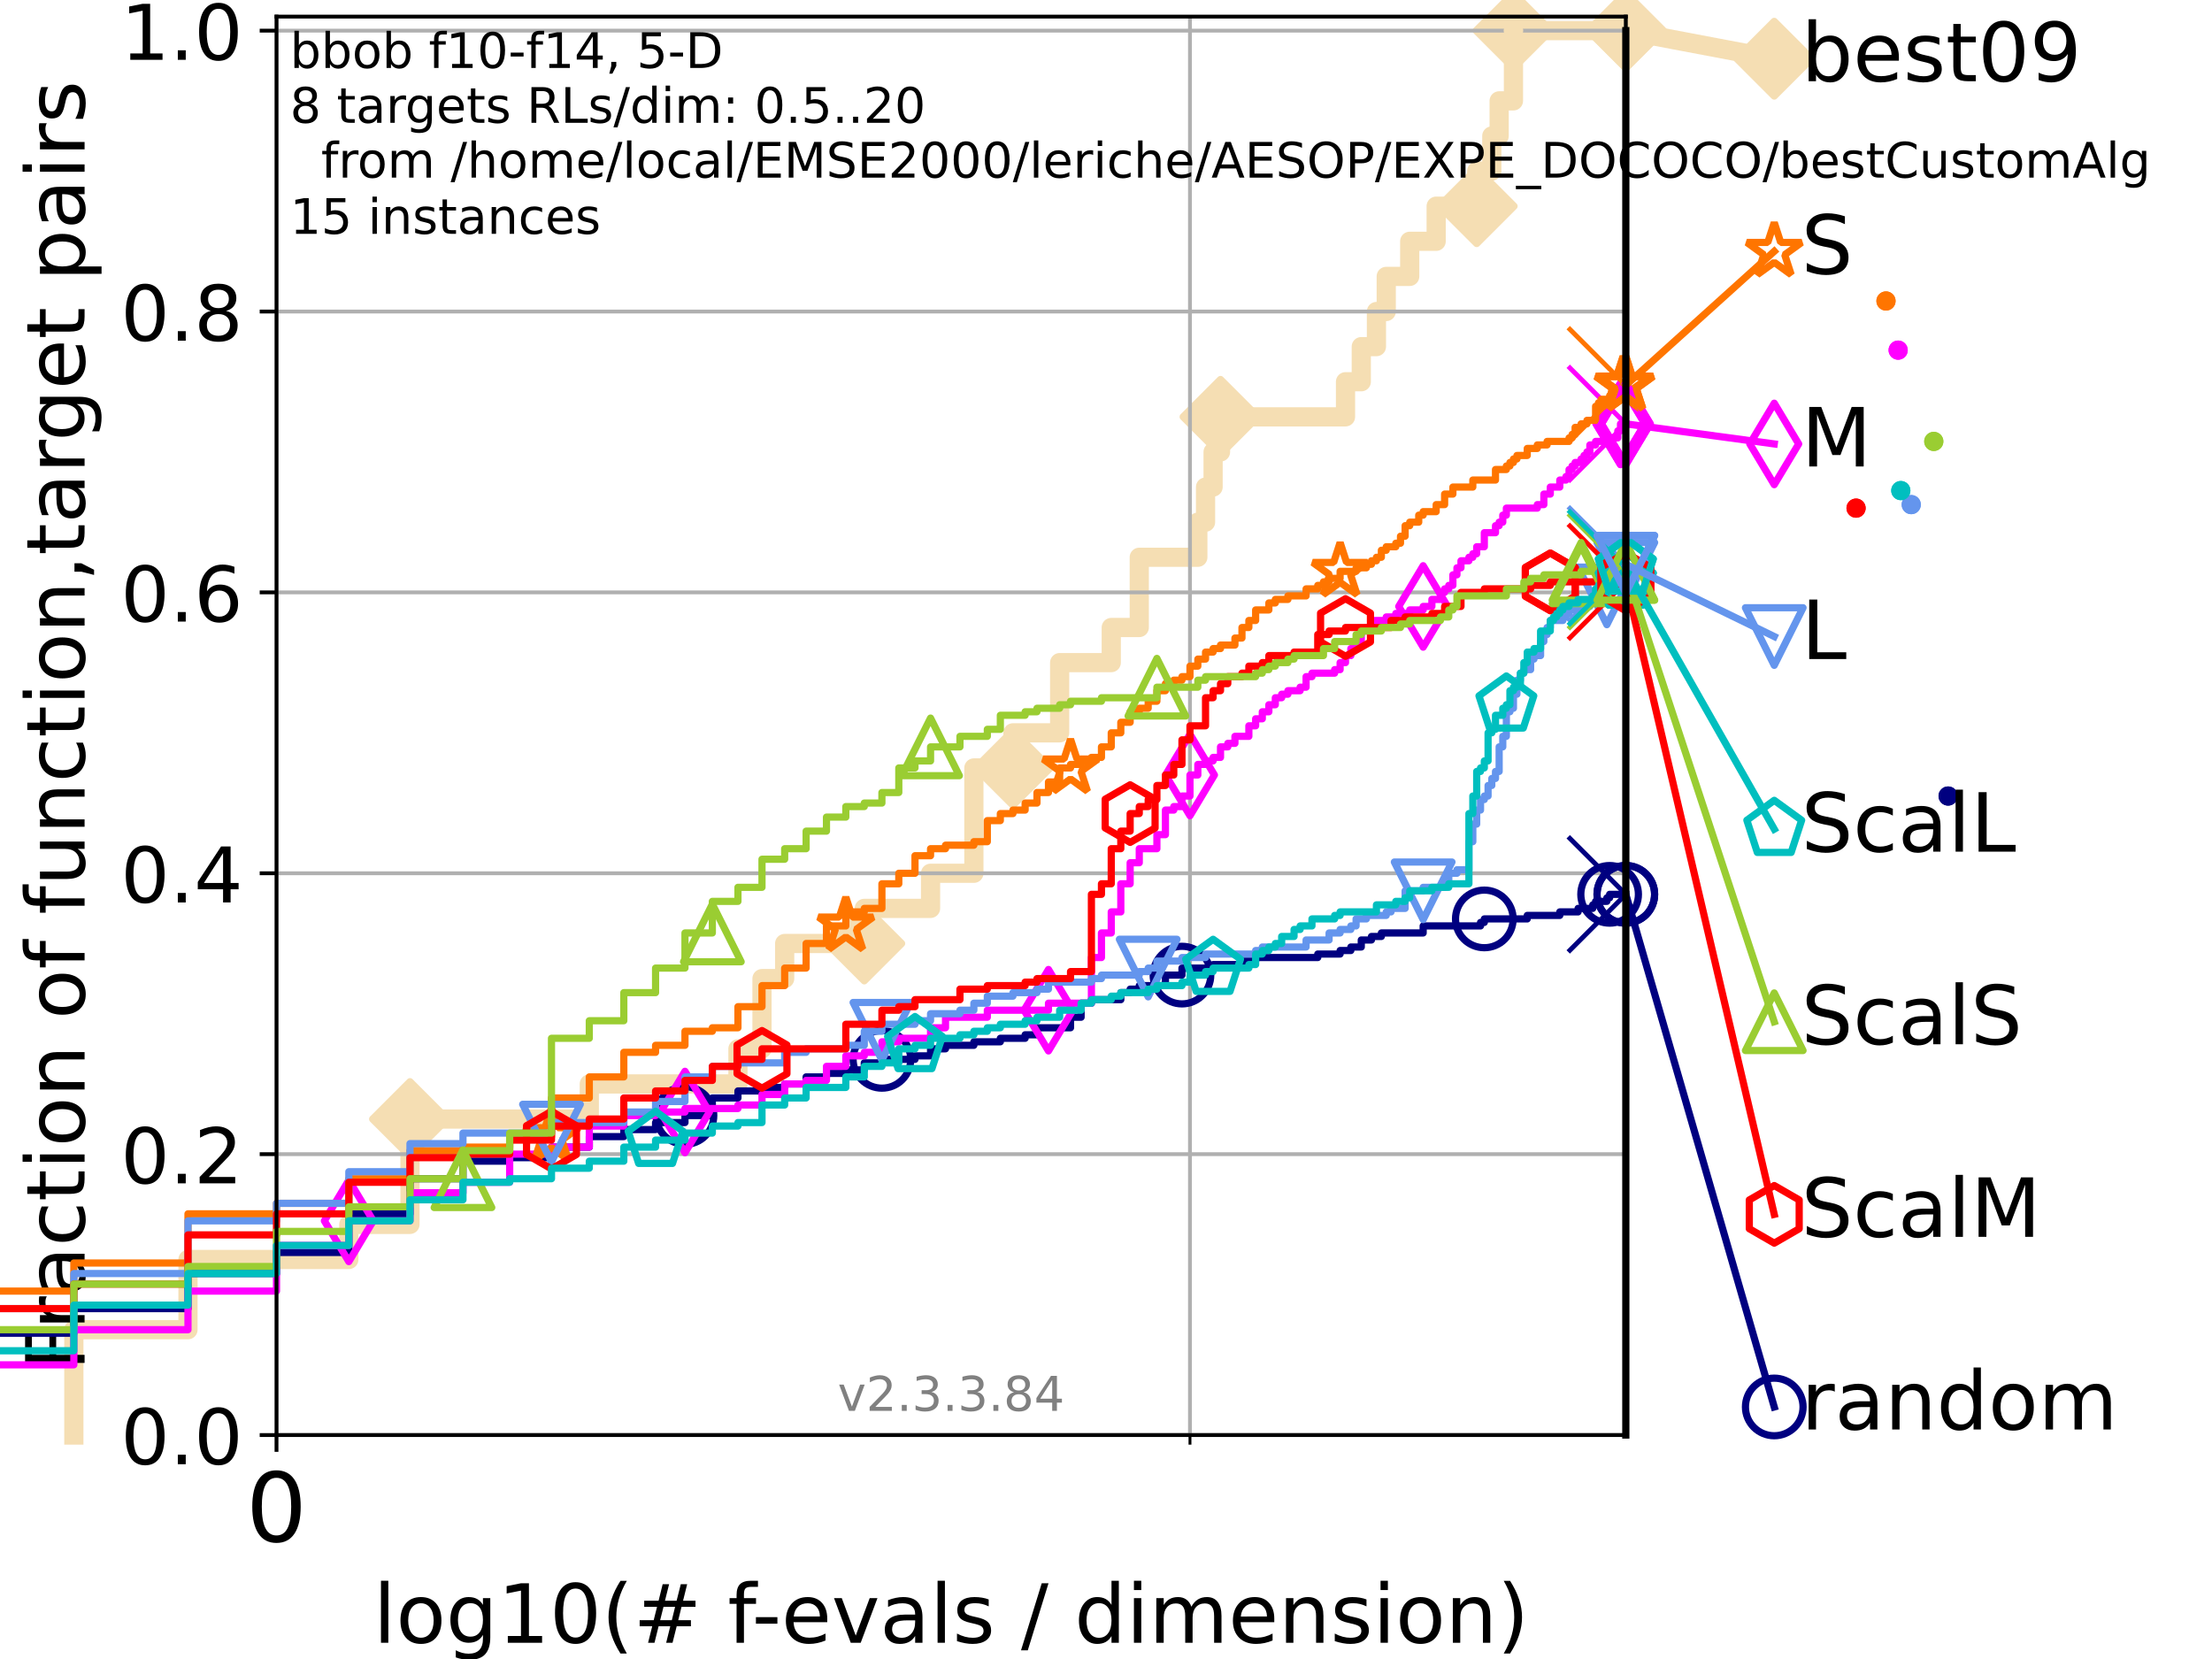<?xml version="1.0" encoding="utf-8" standalone="no"?>
<!DOCTYPE svg PUBLIC "-//W3C//DTD SVG 1.1//EN"
  "http://www.w3.org/Graphics/SVG/1.1/DTD/svg11.dtd">
<!-- Created with matplotlib (https://matplotlib.org/) -->
<svg height="345.6pt" version="1.1" viewBox="0 0 460.8 345.6" width="460.8pt" xmlns="http://www.w3.org/2000/svg" xmlns:xlink="http://www.w3.org/1999/xlink">
 <defs>
  <style type="text/css">*{stroke-linecap:butt;stroke-linejoin:round;}</style>
 </defs>
 <g id="figure_1">
  <g id="patch_1">
   <path d="M 0 345.6 
L 460.8 345.6 
L 460.8 0 
L 0 0 
z
" style="fill:#ffffff;"/>
  </g>
  <g id="axes_1">
   <g id="patch_2">
    <path d="M 57.6 298.944 
L 338.688 298.944 
L 338.688 3.456 
L 57.6 3.456 
z
" style="fill:#ffffff;"/>
   </g>
   <g id="line2d_1">
    <path d="M 15.383 298.944 
L 15.383 277.002 
L 39.159 277.002 
L 39.159 262.374 
L 72.668 262.374 
L 72.668 255.06 
L 85.407 255.06 
L 85.407 233.117 
L 122.761 233.117 
L 122.761 225.803 
L 153.727 225.803 
L 153.727 218.489 
L 158.737 218.489 
L 158.737 203.861 
L 163.461 203.861 
L 163.461 196.547 
L 180.045 196.547 
L 180.045 189.233 
L 193.851 189.233 
L 193.851 181.919 
L 202.876 181.919 
L 202.876 159.977 
L 211.012 159.977 
L 211.012 152.663 
L 220.746 152.663 
L 220.746 138.035 
L 231.494 138.035 
L 231.494 130.721 
L 237.33 130.721 
L 237.33 116.093 
L 249.531 116.093 
L 249.531 108.778 
L 251.136 108.778 
L 251.136 101.464 
L 252.71 101.464 
L 252.71 94.15 
L 254.255 94.15 
L 254.255 86.836 
L 280.294 86.836 
L 280.294 79.522 
L 283.579 79.522 
L 283.579 72.208 
L 286.737 72.208 
L 286.737 64.894 
L 288.778 64.894 
L 288.778 57.58 
L 293.67 57.58 
L 293.67 50.266 
L 299.181 50.266 
L 299.181 42.952 
L 307.622 42.952 
L 307.622 35.638 
L 310.77 35.638 
L 310.77 28.324 
L 312.301 28.324 
L 312.301 21.01 
L 315.279 21.01 
L 315.279 6.382 
L 338.688 6.382 
" style="fill:none;stroke:#f5deb3;stroke-linecap:square;stroke-width:4;"/>
   </g>
   <g id="line2d_2">
    <defs>
     <path d="M -0 7.778 
L 7.778 0 
L 0 -7.778 
L -7.778 -0 
z
" id="m55493f6640" style="stroke:#f5deb3;stroke-linejoin:miter;stroke-width:1.5;"/>
    </defs>
    <g>
     <use style="fill:#f5deb3;stroke:#f5deb3;stroke-linejoin:miter;stroke-width:1.5;" x="85.407" xlink:href="#m55493f6640" y="233.117"/>
     <use style="fill:#f5deb3;stroke:#f5deb3;stroke-linejoin:miter;stroke-width:1.5;" x="180.045" xlink:href="#m55493f6640" y="196.547"/>
     <use style="fill:#f5deb3;stroke:#f5deb3;stroke-linejoin:miter;stroke-width:1.5;" x="211.012" xlink:href="#m55493f6640" y="159.977"/>
     <use style="fill:#f5deb3;stroke:#f5deb3;stroke-linejoin:miter;stroke-width:1.5;" x="254.255" xlink:href="#m55493f6640" y="86.836"/>
     <use style="fill:#f5deb3;stroke:#f5deb3;stroke-linejoin:miter;stroke-width:1.5;" x="307.622" xlink:href="#m55493f6640" y="42.952"/>
     <use style="fill:#f5deb3;stroke:#f5deb3;stroke-linejoin:miter;stroke-width:1.5;" x="315.279" xlink:href="#m55493f6640" y="6.382"/>
     <use style="fill:#f5deb3;stroke:#f5deb3;stroke-linejoin:miter;stroke-width:1.5;" x="338.688" xlink:href="#m55493f6640" y="6.382"/>
    </g>
   </g>
   <g id="line2d_3">
    <path style="fill:none;stroke:#f5deb3;stroke-linecap:square;stroke-width:4;"/>
    <g/>
   </g>
   <g id="line2d_4">
    <path d="M 338.688 6.382 
L 369.608 12.233 
" style="fill:none;stroke:#f5deb3;stroke-linecap:square;stroke-width:4;"/>
    <g>
     <use style="fill:#f5deb3;stroke:#f5deb3;stroke-linejoin:miter;stroke-width:1.5;" x="338.688" xlink:href="#m55493f6640" y="6.382"/>
     <use style="fill:#f5deb3;stroke:#f5deb3;stroke-linejoin:miter;stroke-width:1.5;" x="369.608" xlink:href="#m55493f6640" y="12.233"/>
    </g>
   </g>
   <g id="matplotlib.axis_1">
    <g id="xtick_1">
     <g id="line2d_5">
      <path clip-path="url(#pa3e471d6eb)" d="M 57.6 298.944 
L 57.6 3.456 
" style="fill:none;stroke:#b0b0b0;stroke-linecap:square;stroke-width:0.8;"/>
     </g>
     <g id="line2d_6">
      <defs>
       <path d="M 0 0 
L 0 3.5 
" id="mfa208ae591" style="stroke:#000000;stroke-width:0.8;"/>
      </defs>
      <g>
       <use style="stroke:#000000;stroke-width:0.8;" x="57.6" xlink:href="#mfa208ae591" y="298.944"/>
      </g>
     </g>
     <g id="text_1">
      <!-- 0 -->
      <g transform="translate(51.237 321.141)scale(0.2 -0.2)">
       <defs>
        <path d="M 31.781 66.406 
Q 24.172 66.406 20.328 58.906 
Q 16.5 51.422 16.5 36.375 
Q 16.5 21.391 20.328 13.891 
Q 24.172 6.391 31.781 6.391 
Q 39.453 6.391 43.281 13.891 
Q 47.125 21.391 47.125 36.375 
Q 47.125 51.422 43.281 58.906 
Q 39.453 66.406 31.781 66.406 
z
M 31.781 74.219 
Q 44.047 74.219 50.516 64.516 
Q 56.984 54.828 56.984 36.375 
Q 56.984 17.969 50.516 8.266 
Q 44.047 -1.422 31.781 -1.422 
Q 19.531 -1.422 13.062 8.266 
Q 6.594 17.969 6.594 36.375 
Q 6.594 54.828 13.062 64.516 
Q 19.531 74.219 31.781 74.219 
z
" id="DejaVuSans-48"/>
       </defs>
       <use xlink:href="#DejaVuSans-48"/>
      </g>
     </g>
    </g>
    <g id="xtick_2">
     <g id="line2d_7">
      <path clip-path="url(#pa3e471d6eb)" d="M 247.894 298.944 
L 247.894 3.456 
" style="fill:none;stroke:#b0b0b0;stroke-linecap:square;stroke-width:0.8;"/>
     </g>
     <g id="line2d_8">
      <defs>
       <path d="M 0 0 
L 0 2 
" id="m0b71a1ecf7" style="stroke:#000000;stroke-width:0.6;"/>
      </defs>
      <g>
       <use style="stroke:#000000;stroke-width:0.6;" x="247.894" xlink:href="#m0b71a1ecf7" y="298.944"/>
      </g>
     </g>
    </g>
    <g id="text_2">
     <!-- log10(# f-evals / dimension) -->
     <g transform="translate(77.764 342.218)scale(0.17 -0.17)">
      <defs>
       <path d="M 9.422 75.984 
L 18.406 75.984 
L 18.406 0 
L 9.422 0 
z
" id="DejaVuSans-108"/>
       <path d="M 30.609 48.391 
Q 23.391 48.391 19.188 42.75 
Q 14.984 37.109 14.984 27.297 
Q 14.984 17.484 19.156 11.844 
Q 23.344 6.203 30.609 6.203 
Q 37.797 6.203 41.984 11.859 
Q 46.188 17.531 46.188 27.297 
Q 46.188 37.016 41.984 42.703 
Q 37.797 48.391 30.609 48.391 
z
M 30.609 56 
Q 42.328 56 49.016 48.375 
Q 55.719 40.766 55.719 27.297 
Q 55.719 13.875 49.016 6.219 
Q 42.328 -1.422 30.609 -1.422 
Q 18.844 -1.422 12.172 6.219 
Q 5.516 13.875 5.516 27.297 
Q 5.516 40.766 12.172 48.375 
Q 18.844 56 30.609 56 
z
" id="DejaVuSans-111"/>
       <path d="M 45.406 27.984 
Q 45.406 37.75 41.375 43.109 
Q 37.359 48.484 30.078 48.484 
Q 22.859 48.484 18.828 43.109 
Q 14.797 37.75 14.797 27.984 
Q 14.797 18.266 18.828 12.891 
Q 22.859 7.516 30.078 7.516 
Q 37.359 7.516 41.375 12.891 
Q 45.406 18.266 45.406 27.984 
z
M 54.391 6.781 
Q 54.391 -7.172 48.188 -13.984 
Q 42 -20.797 29.203 -20.797 
Q 24.469 -20.797 20.266 -20.094 
Q 16.062 -19.391 12.109 -17.922 
L 12.109 -9.188 
Q 16.062 -11.328 19.922 -12.344 
Q 23.781 -13.375 27.781 -13.375 
Q 36.625 -13.375 41.016 -8.766 
Q 45.406 -4.156 45.406 5.172 
L 45.406 9.625 
Q 42.625 4.781 38.281 2.391 
Q 33.938 0 27.875 0 
Q 17.828 0 11.672 7.656 
Q 5.516 15.328 5.516 27.984 
Q 5.516 40.672 11.672 48.328 
Q 17.828 56 27.875 56 
Q 33.938 56 38.281 53.609 
Q 42.625 51.219 45.406 46.391 
L 45.406 54.688 
L 54.391 54.688 
z
" id="DejaVuSans-103"/>
       <path d="M 12.406 8.297 
L 28.516 8.297 
L 28.516 63.922 
L 10.984 60.406 
L 10.984 69.391 
L 28.422 72.906 
L 38.281 72.906 
L 38.281 8.297 
L 54.391 8.297 
L 54.391 0 
L 12.406 0 
z
" id="DejaVuSans-49"/>
       <path d="M 31 75.875 
Q 24.469 64.656 21.281 53.656 
Q 18.109 42.672 18.109 31.391 
Q 18.109 20.125 21.312 9.062 
Q 24.516 -2 31 -13.188 
L 23.188 -13.188 
Q 15.875 -1.703 12.234 9.375 
Q 8.594 20.453 8.594 31.391 
Q 8.594 42.281 12.203 53.312 
Q 15.828 64.359 23.188 75.875 
z
" id="DejaVuSans-40"/>
       <path d="M 51.125 44 
L 36.922 44 
L 32.812 27.688 
L 47.125 27.688 
z
M 43.797 71.781 
L 38.719 51.516 
L 52.984 51.516 
L 58.109 71.781 
L 65.922 71.781 
L 60.891 51.516 
L 76.125 51.516 
L 76.125 44 
L 58.984 44 
L 54.984 27.688 
L 70.516 27.688 
L 70.516 20.219 
L 53.078 20.219 
L 48 0 
L 40.188 0 
L 45.219 20.219 
L 30.906 20.219 
L 25.875 0 
L 18.016 0 
L 23.094 20.219 
L 7.719 20.219 
L 7.719 27.688 
L 24.906 27.688 
L 29 44 
L 13.281 44 
L 13.281 51.516 
L 30.906 51.516 
L 35.891 71.781 
z
" id="DejaVuSans-35"/>
       <path id="DejaVuSans-32"/>
       <path d="M 37.109 75.984 
L 37.109 68.5 
L 28.516 68.5 
Q 23.688 68.5 21.797 66.547 
Q 19.922 64.594 19.922 59.516 
L 19.922 54.688 
L 34.719 54.688 
L 34.719 47.703 
L 19.922 47.703 
L 19.922 0 
L 10.891 0 
L 10.891 47.703 
L 2.297 47.703 
L 2.297 54.688 
L 10.891 54.688 
L 10.891 58.5 
Q 10.891 67.625 15.141 71.797 
Q 19.391 75.984 28.609 75.984 
z
" id="DejaVuSans-102"/>
       <path d="M 4.891 31.391 
L 31.203 31.391 
L 31.203 23.391 
L 4.891 23.391 
z
" id="DejaVuSans-45"/>
       <path d="M 56.203 29.594 
L 56.203 25.203 
L 14.891 25.203 
Q 15.484 15.922 20.484 11.062 
Q 25.484 6.203 34.422 6.203 
Q 39.594 6.203 44.453 7.469 
Q 49.312 8.734 54.109 11.281 
L 54.109 2.781 
Q 49.266 0.734 44.188 -0.344 
Q 39.109 -1.422 33.891 -1.422 
Q 20.797 -1.422 13.156 6.188 
Q 5.516 13.812 5.516 26.812 
Q 5.516 40.234 12.766 48.109 
Q 20.016 56 32.328 56 
Q 43.359 56 49.781 48.891 
Q 56.203 41.797 56.203 29.594 
z
M 47.219 32.234 
Q 47.125 39.594 43.094 43.984 
Q 39.062 48.391 32.422 48.391 
Q 24.906 48.391 20.391 44.141 
Q 15.875 39.891 15.188 32.172 
z
" id="DejaVuSans-101"/>
       <path d="M 2.984 54.688 
L 12.5 54.688 
L 29.594 8.797 
L 46.688 54.688 
L 56.203 54.688 
L 35.688 0 
L 23.484 0 
z
" id="DejaVuSans-118"/>
       <path d="M 34.281 27.484 
Q 23.391 27.484 19.188 25 
Q 14.984 22.516 14.984 16.5 
Q 14.984 11.719 18.141 8.906 
Q 21.297 6.109 26.703 6.109 
Q 34.188 6.109 38.703 11.406 
Q 43.219 16.703 43.219 25.484 
L 43.219 27.484 
z
M 52.203 31.203 
L 52.203 0 
L 43.219 0 
L 43.219 8.297 
Q 40.141 3.328 35.547 0.953 
Q 30.953 -1.422 24.312 -1.422 
Q 15.922 -1.422 10.953 3.297 
Q 6 8.016 6 15.922 
Q 6 25.141 12.172 29.828 
Q 18.359 34.516 30.609 34.516 
L 43.219 34.516 
L 43.219 35.406 
Q 43.219 41.609 39.141 45 
Q 35.062 48.391 27.688 48.391 
Q 23 48.391 18.547 47.266 
Q 14.109 46.141 10.016 43.891 
L 10.016 52.203 
Q 14.938 54.109 19.578 55.047 
Q 24.219 56 28.609 56 
Q 40.484 56 46.344 49.844 
Q 52.203 43.703 52.203 31.203 
z
" id="DejaVuSans-97"/>
       <path d="M 44.281 53.078 
L 44.281 44.578 
Q 40.484 46.531 36.375 47.5 
Q 32.281 48.484 27.875 48.484 
Q 21.188 48.484 17.844 46.438 
Q 14.5 44.391 14.5 40.281 
Q 14.5 37.156 16.891 35.375 
Q 19.281 33.594 26.516 31.984 
L 29.594 31.297 
Q 39.156 29.25 43.188 25.516 
Q 47.219 21.781 47.219 15.094 
Q 47.219 7.469 41.188 3.016 
Q 35.156 -1.422 24.609 -1.422 
Q 20.219 -1.422 15.453 -0.562 
Q 10.688 0.297 5.422 2 
L 5.422 11.281 
Q 10.406 8.688 15.234 7.391 
Q 20.062 6.109 24.812 6.109 
Q 31.156 6.109 34.562 8.281 
Q 37.984 10.453 37.984 14.406 
Q 37.984 18.062 35.516 20.016 
Q 33.062 21.969 24.703 23.781 
L 21.578 24.516 
Q 13.234 26.266 9.516 29.906 
Q 5.812 33.547 5.812 39.891 
Q 5.812 47.609 11.281 51.797 
Q 16.75 56 26.812 56 
Q 31.781 56 36.172 55.266 
Q 40.578 54.547 44.281 53.078 
z
" id="DejaVuSans-115"/>
       <path d="M 25.391 72.906 
L 33.688 72.906 
L 8.297 -9.281 
L 0 -9.281 
z
" id="DejaVuSans-47"/>
       <path d="M 45.406 46.391 
L 45.406 75.984 
L 54.391 75.984 
L 54.391 0 
L 45.406 0 
L 45.406 8.203 
Q 42.578 3.328 38.25 0.953 
Q 33.938 -1.422 27.875 -1.422 
Q 17.969 -1.422 11.734 6.484 
Q 5.516 14.406 5.516 27.297 
Q 5.516 40.188 11.734 48.094 
Q 17.969 56 27.875 56 
Q 33.938 56 38.25 53.625 
Q 42.578 51.266 45.406 46.391 
z
M 14.797 27.297 
Q 14.797 17.391 18.875 11.75 
Q 22.953 6.109 30.078 6.109 
Q 37.203 6.109 41.297 11.75 
Q 45.406 17.391 45.406 27.297 
Q 45.406 37.203 41.297 42.844 
Q 37.203 48.484 30.078 48.484 
Q 22.953 48.484 18.875 42.844 
Q 14.797 37.203 14.797 27.297 
z
" id="DejaVuSans-100"/>
       <path d="M 9.422 54.688 
L 18.406 54.688 
L 18.406 0 
L 9.422 0 
z
M 9.422 75.984 
L 18.406 75.984 
L 18.406 64.594 
L 9.422 64.594 
z
" id="DejaVuSans-105"/>
       <path d="M 52 44.188 
Q 55.375 50.25 60.062 53.125 
Q 64.75 56 71.094 56 
Q 79.641 56 84.281 50.016 
Q 88.922 44.047 88.922 33.016 
L 88.922 0 
L 79.891 0 
L 79.891 32.719 
Q 79.891 40.578 77.094 44.375 
Q 74.312 48.188 68.609 48.188 
Q 61.625 48.188 57.562 43.547 
Q 53.516 38.922 53.516 30.906 
L 53.516 0 
L 44.484 0 
L 44.484 32.719 
Q 44.484 40.625 41.703 44.406 
Q 38.922 48.188 33.109 48.188 
Q 26.219 48.188 22.156 43.531 
Q 18.109 38.875 18.109 30.906 
L 18.109 0 
L 9.078 0 
L 9.078 54.688 
L 18.109 54.688 
L 18.109 46.188 
Q 21.188 51.219 25.484 53.609 
Q 29.781 56 35.688 56 
Q 41.656 56 45.828 52.969 
Q 50 49.953 52 44.188 
z
" id="DejaVuSans-109"/>
       <path d="M 54.891 33.016 
L 54.891 0 
L 45.906 0 
L 45.906 32.719 
Q 45.906 40.484 42.875 44.328 
Q 39.844 48.188 33.797 48.188 
Q 26.516 48.188 22.312 43.547 
Q 18.109 38.922 18.109 30.906 
L 18.109 0 
L 9.078 0 
L 9.078 54.688 
L 18.109 54.688 
L 18.109 46.188 
Q 21.344 51.125 25.703 53.562 
Q 30.078 56 35.797 56 
Q 45.219 56 50.047 50.172 
Q 54.891 44.344 54.891 33.016 
z
" id="DejaVuSans-110"/>
       <path d="M 8.016 75.875 
L 15.828 75.875 
Q 23.141 64.359 26.781 53.312 
Q 30.422 42.281 30.422 31.391 
Q 30.422 20.453 26.781 9.375 
Q 23.141 -1.703 15.828 -13.188 
L 8.016 -13.188 
Q 14.5 -2 17.703 9.062 
Q 20.906 20.125 20.906 31.391 
Q 20.906 42.672 17.703 53.656 
Q 14.5 64.656 8.016 75.875 
z
" id="DejaVuSans-41"/>
      </defs>
      <use xlink:href="#DejaVuSans-108"/>
      <use x="27.783" xlink:href="#DejaVuSans-111"/>
      <use x="88.965" xlink:href="#DejaVuSans-103"/>
      <use x="152.441" xlink:href="#DejaVuSans-49"/>
      <use x="216.064" xlink:href="#DejaVuSans-48"/>
      <use x="279.688" xlink:href="#DejaVuSans-40"/>
      <use x="318.701" xlink:href="#DejaVuSans-35"/>
      <use x="402.49" xlink:href="#DejaVuSans-32"/>
      <use x="434.277" xlink:href="#DejaVuSans-102"/>
      <use x="463.982" xlink:href="#DejaVuSans-45"/>
      <use x="500.066" xlink:href="#DejaVuSans-101"/>
      <use x="561.59" xlink:href="#DejaVuSans-118"/>
      <use x="620.77" xlink:href="#DejaVuSans-97"/>
      <use x="682.049" xlink:href="#DejaVuSans-108"/>
      <use x="709.832" xlink:href="#DejaVuSans-115"/>
      <use x="761.932" xlink:href="#DejaVuSans-32"/>
      <use x="793.719" xlink:href="#DejaVuSans-47"/>
      <use x="827.41" xlink:href="#DejaVuSans-32"/>
      <use x="859.197" xlink:href="#DejaVuSans-100"/>
      <use x="922.674" xlink:href="#DejaVuSans-105"/>
      <use x="950.457" xlink:href="#DejaVuSans-109"/>
      <use x="1047.869" xlink:href="#DejaVuSans-101"/>
      <use x="1109.393" xlink:href="#DejaVuSans-110"/>
      <use x="1172.771" xlink:href="#DejaVuSans-115"/>
      <use x="1224.871" xlink:href="#DejaVuSans-105"/>
      <use x="1252.654" xlink:href="#DejaVuSans-111"/>
      <use x="1313.836" xlink:href="#DejaVuSans-110"/>
      <use x="1377.215" xlink:href="#DejaVuSans-41"/>
     </g>
    </g>
   </g>
   <g id="matplotlib.axis_2">
    <g id="ytick_1">
     <g id="line2d_9">
      <path clip-path="url(#pa3e471d6eb)" d="M 57.6 298.944 
L 338.688 298.944 
" style="fill:none;stroke:#b0b0b0;stroke-linecap:square;stroke-width:0.8;"/>
     </g>
     <g id="line2d_10">
      <defs>
       <path d="M 0 0 
L -3.5 0 
" id="me95e7fad2d" style="stroke:#000000;stroke-width:0.8;"/>
      </defs>
      <g>
       <use style="stroke:#000000;stroke-width:0.8;" x="57.6" xlink:href="#me95e7fad2d" y="298.944"/>
      </g>
     </g>
     <g id="text_3">
      <!-- 0.0 -->
      <g transform="translate(25.155 305.023)scale(0.16 -0.16)">
       <defs>
        <path d="M 10.688 12.406 
L 21 12.406 
L 21 0 
L 10.688 0 
z
" id="DejaVuSans-46"/>
       </defs>
       <use xlink:href="#DejaVuSans-48"/>
       <use x="63.623" xlink:href="#DejaVuSans-46"/>
       <use x="95.41" xlink:href="#DejaVuSans-48"/>
      </g>
     </g>
    </g>
    <g id="ytick_2">
     <g id="line2d_11">
      <path clip-path="url(#pa3e471d6eb)" d="M 57.6 240.432 
L 338.688 240.432 
" style="fill:none;stroke:#b0b0b0;stroke-linecap:square;stroke-width:0.8;"/>
     </g>
     <g id="line2d_12">
      <g>
       <use style="stroke:#000000;stroke-width:0.8;" x="57.6" xlink:href="#me95e7fad2d" y="240.432"/>
      </g>
     </g>
     <g id="text_4">
      <!-- 0.2 -->
      <g transform="translate(25.155 246.51)scale(0.16 -0.16)">
       <defs>
        <path d="M 19.188 8.297 
L 53.609 8.297 
L 53.609 0 
L 7.328 0 
L 7.328 8.297 
Q 12.938 14.109 22.625 23.891 
Q 32.328 33.688 34.812 36.531 
Q 39.547 41.844 41.422 45.531 
Q 43.312 49.219 43.312 52.781 
Q 43.312 58.594 39.234 62.25 
Q 35.156 65.922 28.609 65.922 
Q 23.969 65.922 18.812 64.312 
Q 13.672 62.703 7.812 59.422 
L 7.812 69.391 
Q 13.766 71.781 18.938 73 
Q 24.125 74.219 28.422 74.219 
Q 39.75 74.219 46.484 68.547 
Q 53.219 62.891 53.219 53.422 
Q 53.219 48.922 51.531 44.891 
Q 49.859 40.875 45.406 35.406 
Q 44.188 33.984 37.641 27.219 
Q 31.109 20.453 19.188 8.297 
z
" id="DejaVuSans-50"/>
       </defs>
       <use xlink:href="#DejaVuSans-48"/>
       <use x="63.623" xlink:href="#DejaVuSans-46"/>
       <use x="95.41" xlink:href="#DejaVuSans-50"/>
      </g>
     </g>
    </g>
    <g id="ytick_3">
     <g id="line2d_13">
      <path clip-path="url(#pa3e471d6eb)" d="M 57.6 181.919 
L 338.688 181.919 
" style="fill:none;stroke:#b0b0b0;stroke-linecap:square;stroke-width:0.8;"/>
     </g>
     <g id="line2d_14">
      <g>
       <use style="stroke:#000000;stroke-width:0.8;" x="57.6" xlink:href="#me95e7fad2d" y="181.919"/>
      </g>
     </g>
     <g id="text_5">
      <!-- 0.4 -->
      <g transform="translate(25.155 187.998)scale(0.16 -0.16)">
       <defs>
        <path d="M 37.797 64.312 
L 12.891 25.391 
L 37.797 25.391 
z
M 35.203 72.906 
L 47.609 72.906 
L 47.609 25.391 
L 58.016 25.391 
L 58.016 17.188 
L 47.609 17.188 
L 47.609 0 
L 37.797 0 
L 37.797 17.188 
L 4.891 17.188 
L 4.891 26.703 
z
" id="DejaVuSans-52"/>
       </defs>
       <use xlink:href="#DejaVuSans-48"/>
       <use x="63.623" xlink:href="#DejaVuSans-46"/>
       <use x="95.41" xlink:href="#DejaVuSans-52"/>
      </g>
     </g>
    </g>
    <g id="ytick_4">
     <g id="line2d_15">
      <path clip-path="url(#pa3e471d6eb)" d="M 57.6 123.407 
L 338.688 123.407 
" style="fill:none;stroke:#b0b0b0;stroke-linecap:square;stroke-width:0.8;"/>
     </g>
     <g id="line2d_16">
      <g>
       <use style="stroke:#000000;stroke-width:0.8;" x="57.6" xlink:href="#me95e7fad2d" y="123.407"/>
      </g>
     </g>
     <g id="text_6">
      <!-- 0.6 -->
      <g transform="translate(25.155 129.485)scale(0.16 -0.16)">
       <defs>
        <path d="M 33.016 40.375 
Q 26.375 40.375 22.484 35.828 
Q 18.609 31.297 18.609 23.391 
Q 18.609 15.531 22.484 10.953 
Q 26.375 6.391 33.016 6.391 
Q 39.656 6.391 43.531 10.953 
Q 47.406 15.531 47.406 23.391 
Q 47.406 31.297 43.531 35.828 
Q 39.656 40.375 33.016 40.375 
z
M 52.594 71.297 
L 52.594 62.312 
Q 48.875 64.062 45.094 64.984 
Q 41.312 65.922 37.594 65.922 
Q 27.828 65.922 22.672 59.328 
Q 17.531 52.734 16.797 39.406 
Q 19.672 43.656 24.016 45.922 
Q 28.375 48.188 33.594 48.188 
Q 44.578 48.188 50.953 41.516 
Q 57.328 34.859 57.328 23.391 
Q 57.328 12.156 50.688 5.359 
Q 44.047 -1.422 33.016 -1.422 
Q 20.359 -1.422 13.672 8.266 
Q 6.984 17.969 6.984 36.375 
Q 6.984 53.656 15.188 63.938 
Q 23.391 74.219 37.203 74.219 
Q 40.922 74.219 44.703 73.484 
Q 48.484 72.75 52.594 71.297 
z
" id="DejaVuSans-54"/>
       </defs>
       <use xlink:href="#DejaVuSans-48"/>
       <use x="63.623" xlink:href="#DejaVuSans-46"/>
       <use x="95.41" xlink:href="#DejaVuSans-54"/>
      </g>
     </g>
    </g>
    <g id="ytick_5">
     <g id="line2d_17">
      <path clip-path="url(#pa3e471d6eb)" d="M 57.6 64.894 
L 338.688 64.894 
" style="fill:none;stroke:#b0b0b0;stroke-linecap:square;stroke-width:0.8;"/>
     </g>
     <g id="line2d_18">
      <g>
       <use style="stroke:#000000;stroke-width:0.8;" x="57.6" xlink:href="#me95e7fad2d" y="64.894"/>
      </g>
     </g>
     <g id="text_7">
      <!-- 0.8 -->
      <g transform="translate(25.155 70.973)scale(0.16 -0.16)">
       <defs>
        <path d="M 31.781 34.625 
Q 24.75 34.625 20.719 30.859 
Q 16.703 27.094 16.703 20.516 
Q 16.703 13.922 20.719 10.156 
Q 24.75 6.391 31.781 6.391 
Q 38.812 6.391 42.859 10.172 
Q 46.922 13.969 46.922 20.516 
Q 46.922 27.094 42.891 30.859 
Q 38.875 34.625 31.781 34.625 
z
M 21.922 38.812 
Q 15.578 40.375 12.031 44.719 
Q 8.5 49.078 8.5 55.328 
Q 8.5 64.062 14.719 69.141 
Q 20.953 74.219 31.781 74.219 
Q 42.672 74.219 48.875 69.141 
Q 55.078 64.062 55.078 55.328 
Q 55.078 49.078 51.531 44.719 
Q 48 40.375 41.703 38.812 
Q 48.828 37.156 52.797 32.312 
Q 56.781 27.484 56.781 20.516 
Q 56.781 9.906 50.312 4.234 
Q 43.844 -1.422 31.781 -1.422 
Q 19.734 -1.422 13.25 4.234 
Q 6.781 9.906 6.781 20.516 
Q 6.781 27.484 10.781 32.312 
Q 14.797 37.156 21.922 38.812 
z
M 18.312 54.391 
Q 18.312 48.734 21.844 45.562 
Q 25.391 42.391 31.781 42.391 
Q 38.141 42.391 41.719 45.562 
Q 45.312 48.734 45.312 54.391 
Q 45.312 60.062 41.719 63.234 
Q 38.141 66.406 31.781 66.406 
Q 25.391 66.406 21.844 63.234 
Q 18.312 60.062 18.312 54.391 
z
" id="DejaVuSans-56"/>
       </defs>
       <use xlink:href="#DejaVuSans-48"/>
       <use x="63.623" xlink:href="#DejaVuSans-46"/>
       <use x="95.41" xlink:href="#DejaVuSans-56"/>
      </g>
     </g>
    </g>
    <g id="ytick_6">
     <g id="line2d_19">
      <path clip-path="url(#pa3e471d6eb)" d="M 57.6 6.382 
L 338.688 6.382 
" style="fill:none;stroke:#b0b0b0;stroke-linecap:square;stroke-width:0.8;"/>
     </g>
     <g id="line2d_20">
      <g>
       <use style="stroke:#000000;stroke-width:0.8;" x="57.6" xlink:href="#me95e7fad2d" y="6.382"/>
      </g>
     </g>
     <g id="text_8">
      <!-- 1.0 -->
      <g transform="translate(25.155 12.46)scale(0.16 -0.16)">
       <use xlink:href="#DejaVuSans-49"/>
       <use x="63.623" xlink:href="#DejaVuSans-46"/>
       <use x="95.41" xlink:href="#DejaVuSans-48"/>
      </g>
     </g>
    </g>
    <g id="text_9">
     <!-- Fraction of function,target pairs -->
     <g transform="translate(17.62 285.585)rotate(-90)scale(0.17 -0.17)">
      <defs>
       <path d="M 9.812 72.906 
L 51.703 72.906 
L 51.703 64.594 
L 19.672 64.594 
L 19.672 43.109 
L 48.578 43.109 
L 48.578 34.812 
L 19.672 34.812 
L 19.672 0 
L 9.812 0 
z
" id="DejaVuSans-70"/>
       <path d="M 41.109 46.297 
Q 39.594 47.172 37.812 47.578 
Q 36.031 48 33.891 48 
Q 26.266 48 22.188 43.047 
Q 18.109 38.094 18.109 28.812 
L 18.109 0 
L 9.078 0 
L 9.078 54.688 
L 18.109 54.688 
L 18.109 46.188 
Q 20.953 51.172 25.484 53.578 
Q 30.031 56 36.531 56 
Q 37.453 56 38.578 55.875 
Q 39.703 55.766 41.062 55.516 
z
" id="DejaVuSans-114"/>
       <path d="M 48.781 52.594 
L 48.781 44.188 
Q 44.969 46.297 41.141 47.344 
Q 37.312 48.391 33.406 48.391 
Q 24.656 48.391 19.812 42.844 
Q 14.984 37.312 14.984 27.297 
Q 14.984 17.281 19.812 11.734 
Q 24.656 6.203 33.406 6.203 
Q 37.312 6.203 41.141 7.25 
Q 44.969 8.297 48.781 10.406 
L 48.781 2.094 
Q 45.016 0.344 40.984 -0.531 
Q 36.969 -1.422 32.422 -1.422 
Q 20.062 -1.422 12.781 6.344 
Q 5.516 14.109 5.516 27.297 
Q 5.516 40.672 12.859 48.328 
Q 20.219 56 33.016 56 
Q 37.156 56 41.109 55.141 
Q 45.062 54.297 48.781 52.594 
z
" id="DejaVuSans-99"/>
       <path d="M 18.312 70.219 
L 18.312 54.688 
L 36.812 54.688 
L 36.812 47.703 
L 18.312 47.703 
L 18.312 18.016 
Q 18.312 11.328 20.141 9.422 
Q 21.969 7.516 27.594 7.516 
L 36.812 7.516 
L 36.812 0 
L 27.594 0 
Q 17.188 0 13.234 3.875 
Q 9.281 7.766 9.281 18.016 
L 9.281 47.703 
L 2.688 47.703 
L 2.688 54.688 
L 9.281 54.688 
L 9.281 70.219 
z
" id="DejaVuSans-116"/>
       <path d="M 8.5 21.578 
L 8.5 54.688 
L 17.484 54.688 
L 17.484 21.922 
Q 17.484 14.156 20.5 10.266 
Q 23.531 6.391 29.594 6.391 
Q 36.859 6.391 41.078 11.031 
Q 45.312 15.672 45.312 23.688 
L 45.312 54.688 
L 54.297 54.688 
L 54.297 0 
L 45.312 0 
L 45.312 8.406 
Q 42.047 3.422 37.719 1 
Q 33.406 -1.422 27.688 -1.422 
Q 18.266 -1.422 13.375 4.438 
Q 8.5 10.297 8.5 21.578 
z
M 31.109 56 
z
" id="DejaVuSans-117"/>
       <path d="M 11.719 12.406 
L 22.016 12.406 
L 22.016 4 
L 14.016 -11.625 
L 7.719 -11.625 
L 11.719 4 
z
" id="DejaVuSans-44"/>
       <path d="M 18.109 8.203 
L 18.109 -20.797 
L 9.078 -20.797 
L 9.078 54.688 
L 18.109 54.688 
L 18.109 46.391 
Q 20.953 51.266 25.266 53.625 
Q 29.594 56 35.594 56 
Q 45.562 56 51.781 48.094 
Q 58.016 40.188 58.016 27.297 
Q 58.016 14.406 51.781 6.484 
Q 45.562 -1.422 35.594 -1.422 
Q 29.594 -1.422 25.266 0.953 
Q 20.953 3.328 18.109 8.203 
z
M 48.688 27.297 
Q 48.688 37.203 44.609 42.844 
Q 40.531 48.484 33.406 48.484 
Q 26.266 48.484 22.188 42.844 
Q 18.109 37.203 18.109 27.297 
Q 18.109 17.391 22.188 11.75 
Q 26.266 6.109 33.406 6.109 
Q 40.531 6.109 44.609 11.75 
Q 48.688 17.391 48.688 27.297 
z
" id="DejaVuSans-112"/>
      </defs>
      <use xlink:href="#DejaVuSans-70"/>
      <use x="50.27" xlink:href="#DejaVuSans-114"/>
      <use x="91.383" xlink:href="#DejaVuSans-97"/>
      <use x="152.662" xlink:href="#DejaVuSans-99"/>
      <use x="207.643" xlink:href="#DejaVuSans-116"/>
      <use x="246.852" xlink:href="#DejaVuSans-105"/>
      <use x="274.635" xlink:href="#DejaVuSans-111"/>
      <use x="335.816" xlink:href="#DejaVuSans-110"/>
      <use x="399.195" xlink:href="#DejaVuSans-32"/>
      <use x="430.982" xlink:href="#DejaVuSans-111"/>
      <use x="492.164" xlink:href="#DejaVuSans-102"/>
      <use x="527.369" xlink:href="#DejaVuSans-32"/>
      <use x="559.156" xlink:href="#DejaVuSans-102"/>
      <use x="594.361" xlink:href="#DejaVuSans-117"/>
      <use x="657.74" xlink:href="#DejaVuSans-110"/>
      <use x="721.119" xlink:href="#DejaVuSans-99"/>
      <use x="776.1" xlink:href="#DejaVuSans-116"/>
      <use x="815.309" xlink:href="#DejaVuSans-105"/>
      <use x="843.092" xlink:href="#DejaVuSans-111"/>
      <use x="904.273" xlink:href="#DejaVuSans-110"/>
      <use x="967.652" xlink:href="#DejaVuSans-44"/>
      <use x="999.439" xlink:href="#DejaVuSans-116"/>
      <use x="1038.648" xlink:href="#DejaVuSans-97"/>
      <use x="1099.928" xlink:href="#DejaVuSans-114"/>
      <use x="1139.291" xlink:href="#DejaVuSans-103"/>
      <use x="1202.768" xlink:href="#DejaVuSans-101"/>
      <use x="1264.291" xlink:href="#DejaVuSans-116"/>
      <use x="1303.5" xlink:href="#DejaVuSans-32"/>
      <use x="1335.287" xlink:href="#DejaVuSans-112"/>
      <use x="1398.764" xlink:href="#DejaVuSans-97"/>
      <use x="1460.043" xlink:href="#DejaVuSans-105"/>
      <use x="1487.826" xlink:href="#DejaVuSans-114"/>
      <use x="1528.939" xlink:href="#DejaVuSans-115"/>
     </g>
    </g>
   </g>
   <g id="line2d_21">
    <defs>
     <path d="M 0 1.5 
C 0.398 1.5 0.779 1.342 1.061 1.061 
C 1.342 0.779 1.5 0.398 1.5 0 
C 1.5 -0.398 1.342 -0.779 1.061 -1.061 
C 0.779 -1.342 0.398 -1.5 0 -1.5 
C -0.398 -1.5 -0.779 -1.342 -1.061 -1.061 
C -1.342 -0.779 -1.5 -0.398 -1.5 0 
C -1.5 0.398 -1.342 0.779 -1.061 1.061 
C -0.779 1.342 -0.398 1.5 0 1.5 
z
" id="me43a171671" style="stroke:#f5deb3;"/>
    </defs>
    <g>
     <use style="fill:#f5deb3;stroke:#f5deb3;" x="315.279" xlink:href="#me43a171671" y="6.382"/>
     <use style="fill:#f5deb3;stroke:#f5deb3;" x="315.279" xlink:href="#me43a171671" y="6.382"/>
    </g>
   </g>
   <g id="line2d_22">
    <defs>
     <path d="M 0 1.5 
C 0.398 1.5 0.779 1.342 1.061 1.061 
C 1.342 0.779 1.5 0.398 1.5 0 
C 1.5 -0.398 1.342 -0.779 1.061 -1.061 
C 0.779 -1.342 0.398 -1.5 0 -1.5 
C -0.398 -1.5 -0.779 -1.342 -1.061 -1.061 
C -1.342 -0.779 -1.5 -0.398 -1.5 0 
C -1.5 0.398 -1.342 0.779 -1.061 1.061 
C -0.779 1.342 -0.398 1.5 0 1.5 
z
" id="med1672dc40" style="stroke:#000080;"/>
    </defs>
    <g>
     <use style="fill:#000080;stroke:#000080;" x="405.829" xlink:href="#med1672dc40" y="165.828"/>
     <use style="fill:#000080;stroke:#000080;" x="405.829" xlink:href="#med1672dc40" y="165.828"/>
    </g>
   </g>
   <g id="line2d_23">
    <path d="M -1 277.733 
L 15.383 277.733 
L 15.383 272.613 
L 39.159 272.613 
L 39.159 265.299 
L 57.6 265.299 
L 57.6 260.911 
L 72.668 260.911 
L 72.668 252.865 
L 85.407 252.865 
L 85.407 245.551 
L 96.443 245.551 
L 96.443 241.894 
L 106.177 241.894 
L 106.177 241.163 
L 114.884 241.163 
L 114.884 238.969 
L 122.761 238.969 
L 122.761 236.774 
L 129.952 236.774 
L 129.952 235.312 
L 136.567 235.312 
L 136.567 233.849 
L 142.692 233.849 
L 142.692 232.386 
L 148.394 232.386 
L 148.394 228.729 
L 153.727 228.729 
L 153.727 227.266 
L 158.737 227.266 
L 158.737 226.535 
L 163.461 226.535 
L 163.461 225.803 
L 167.93 225.803 
L 167.93 224.341 
L 172.169 224.341 
L 172.169 223.609 
L 176.201 223.609 
L 176.201 222.878 
L 180.045 222.878 
L 180.045 221.415 
L 183.719 221.415 
L 183.719 220.684 
L 190.61 220.684 
L 190.61 219.952 
L 193.851 219.952 
L 193.851 218.489 
L 196.97 218.489 
L 196.97 217.758 
L 202.876 217.758 
L 202.876 217.027 
L 208.388 217.027 
L 208.388 216.295 
L 213.555 216.295 
L 213.555 215.564 
L 216.022 215.564 
L 216.022 214.101 
L 223.01 214.101 
L 223.01 211.907 
L 225.214 211.907 
L 225.214 208.981 
L 227.361 208.981 
L 227.361 208.25 
L 233.485 208.25 
L 233.485 206.787 
L 235.43 206.787 
L 235.43 206.055 
L 237.33 206.055 
L 237.33 205.324 
L 242.781 205.324 
L 242.781 203.13 
L 246.225 203.13 
L 246.225 201.667 
L 252.71 201.667 
L 252.71 200.936 
L 258.723 200.936 
L 258.723 200.204 
L 261.573 200.204 
L 261.573 199.473 
L 274.513 199.473 
L 274.513 198.741 
L 279.17 198.741 
L 279.17 198.01 
L 281.404 198.01 
L 281.404 197.279 
L 283.579 197.279 
L 283.579 195.816 
L 285.698 195.816 
L 285.698 195.084 
L 287.764 195.084 
L 287.764 194.353 
L 296.471 194.353 
L 296.471 192.89 
L 308.42 192.89 
L 308.42 192.159 
L 309.211 192.159 
L 309.211 191.427 
L 318.154 191.427 
L 318.154 190.696 
L 324.932 190.696 
L 324.932 189.965 
L 328.747 189.965 
L 328.747 189.233 
L 331.797 189.233 
L 331.797 188.502 
L 332.394 188.502 
L 332.394 187.77 
L 334.738 187.77 
L 334.738 187.039 
L 335.314 187.039 
L 335.314 186.307 
L 338.688 186.307 
" style="fill:none;stroke:#000080;stroke-linecap:square;stroke-width:1.5;"/>
   </g>
   <g id="line2d_24">
    <defs>
     <path d="M 0 6 
C 1.591 6 3.117 5.368 4.243 4.243 
C 5.368 3.117 6 1.591 6 0 
C 6 -1.591 5.368 -3.117 4.243 -4.243 
C 3.117 -5.368 1.591 -6 0 -6 
C -1.591 -6 -3.117 -5.368 -4.243 -4.243 
C -5.368 -3.117 -6 -1.591 -6 0 
C -6 1.591 -5.368 3.117 -4.243 4.243 
C -3.117 5.368 -1.591 6 0 6 
z
" id="m164f5d22d0" style="stroke:#000080;stroke-width:1.5;"/>
    </defs>
    <g>
     <use style="fill-opacity:0;stroke:#000080;stroke-width:1.5;" x="142.692" xlink:href="#m164f5d22d0" y="232.386"/>
     <use style="fill-opacity:0;stroke:#000080;stroke-width:1.5;" x="183.719" xlink:href="#m164f5d22d0" y="220.684"/>
     <use style="fill-opacity:0;stroke:#000080;stroke-width:1.5;" x="246.225" xlink:href="#m164f5d22d0" y="203.13"/>
     <use style="fill-opacity:0;stroke:#000080;stroke-width:1.5;" x="309.211" xlink:href="#m164f5d22d0" y="191.427"/>
     <use style="fill-opacity:0;stroke:#000080;stroke-width:1.5;" x="335.314" xlink:href="#m164f5d22d0" y="186.307"/>
     <use style="fill-opacity:0;stroke:#000080;stroke-width:1.5;" x="338.688" xlink:href="#m164f5d22d0" y="186.307"/>
    </g>
   </g>
   <g id="line2d_25">
    <path style="fill:none;stroke:#000080;stroke-linecap:square;stroke-width:1.5;"/>
    <g/>
   </g>
   <g id="line2d_26">
    <path clip-path="url(#pa3e471d6eb)" d="M 338.688 186.307 
" style="fill:none;stroke:#000080;stroke-linecap:square;stroke-width:1.5;"/>
    <defs>
     <path d="M -12 12 
L 12 -12 
M -12 -12 
L 12 12 
" id="ma5b382bbe1" style="stroke:#000080;"/>
    </defs>
    <g clip-path="url(#pa3e471d6eb)">
     <use style="fill:#000080;stroke:#000080;" x="338.688" xlink:href="#ma5b382bbe1" y="186.307"/>
    </g>
   </g>
   <g id="line2d_27">
    <defs>
     <path d="M 0 1.5 
C 0.398 1.5 0.779 1.342 1.061 1.061 
C 1.342 0.779 1.5 0.398 1.5 0 
C 1.5 -0.398 1.342 -0.779 1.061 -1.061 
C 0.779 -1.342 0.398 -1.5 0 -1.5 
C -0.398 -1.5 -0.779 -1.342 -1.061 -1.061 
C -1.342 -0.779 -1.5 -0.398 -1.5 0 
C -1.5 0.398 -1.342 0.779 -1.061 1.061 
C -0.779 1.342 -0.398 1.5 0 1.5 
z
" id="m06cc66892b" style="stroke:#ff00ff;"/>
    </defs>
    <g>
     <use style="fill:#ff00ff;stroke:#ff00ff;" x="395.42" xlink:href="#m06cc66892b" y="72.94"/>
     <use style="fill:#ff00ff;stroke:#ff00ff;" x="395.42" xlink:href="#m06cc66892b" y="72.94"/>
    </g>
   </g>
   <g id="line2d_28">
    <path d="M -1 284.316 
L 15.383 284.316 
L 15.383 277.002 
L 39.159 277.002 
L 39.159 268.956 
L 57.6 268.956 
L 57.6 259.448 
L 72.668 259.448 
L 72.668 254.328 
L 85.407 254.328 
L 85.407 248.477 
L 96.443 248.477 
L 96.443 246.283 
L 106.177 246.283 
L 106.177 240.432 
L 114.884 240.432 
L 114.884 238.969 
L 122.761 238.969 
L 122.761 234.58 
L 129.952 234.58 
L 129.952 232.386 
L 136.567 232.386 
L 136.567 231.655 
L 142.692 231.655 
L 142.692 230.923 
L 153.727 230.923 
L 153.727 230.192 
L 158.737 230.192 
L 158.737 227.998 
L 163.461 227.998 
L 163.461 225.803 
L 167.93 225.803 
L 167.93 225.072 
L 172.169 225.072 
L 172.169 222.146 
L 176.201 222.146 
L 176.201 219.952 
L 180.045 219.952 
L 180.045 219.221 
L 183.719 219.221 
L 183.719 217.027 
L 187.236 217.027 
L 187.236 216.295 
L 193.851 216.295 
L 193.851 214.101 
L 196.97 214.101 
L 196.97 211.907 
L 205.678 211.907 
L 205.678 210.444 
L 218.417 210.444 
L 218.417 208.981 
L 227.361 208.981 
L 227.361 199.473 
L 229.453 199.473 
L 229.453 194.353 
L 231.494 194.353 
L 231.494 189.965 
L 233.485 189.965 
L 233.485 184.113 
L 235.43 184.113 
L 235.43 179.725 
L 237.33 179.725 
L 237.33 176.799 
L 241.003 176.799 
L 241.003 173.874 
L 242.781 173.874 
L 242.781 168.754 
L 244.521 168.754 
L 244.521 168.022 
L 246.225 168.022 
L 246.225 165.828 
L 247.894 165.828 
L 247.894 161.44 
L 249.531 161.44 
L 249.531 159.245 
L 251.136 159.245 
L 251.136 158.514 
L 252.71 158.514 
L 252.71 157.783 
L 254.255 157.783 
L 254.255 155.588 
L 255.771 155.588 
L 255.771 154.857 
L 257.26 154.857 
L 257.26 153.394 
L 260.16 153.394 
L 260.16 151.2 
L 261.573 151.2 
L 261.573 149.737 
L 262.962 149.737 
L 262.962 148.274 
L 264.328 148.274 
L 264.328 146.812 
L 265.672 146.812 
L 265.672 145.349 
L 266.994 145.349 
L 266.994 144.617 
L 268.296 144.617 
L 268.296 143.886 
L 270.839 143.886 
L 270.839 143.155 
L 272.082 143.155 
L 272.082 140.96 
L 273.306 140.96 
L 273.306 140.229 
L 278.03 140.229 
L 278.03 139.498 
L 279.17 139.498 
L 279.17 138.035 
L 280.294 138.035 
L 280.294 136.572 
L 281.404 136.572 
L 281.404 135.109 
L 282.498 135.109 
L 282.498 133.646 
L 283.579 133.646 
L 283.579 131.452 
L 284.645 131.452 
L 284.645 130.721 
L 285.698 130.721 
L 285.698 129.258 
L 288.778 129.258 
L 288.778 128.526 
L 290.77 128.526 
L 290.77 127.795 
L 293.67 127.795 
L 293.67 127.064 
L 296.471 127.064 
L 296.471 126.332 
L 298.288 126.332 
L 298.288 124.869 
L 300.065 124.869 
L 300.065 123.407 
L 300.94 123.407 
L 300.94 122.675 
L 301.805 122.675 
L 301.805 121.944 
L 302.662 121.944 
L 302.662 119.75 
L 303.509 119.75 
L 303.509 118.287 
L 304.348 118.287 
L 304.348 116.824 
L 306.001 116.824 
L 306.001 116.093 
L 306.815 116.093 
L 306.815 115.361 
L 307.622 115.361 
L 307.622 113.898 
L 309.211 113.898 
L 309.211 110.973 
L 311.539 110.973 
L 311.539 109.51 
L 312.301 109.51 
L 312.301 108.778 
L 313.056 108.778 
L 313.056 107.316 
L 313.804 107.316 
L 313.804 105.853 
L 320.247 105.853 
L 320.247 105.121 
L 321.613 105.121 
L 321.613 102.927 
L 322.956 102.927 
L 322.956 101.464 
L 324.932 101.464 
L 324.932 100.002 
L 326.223 100.002 
L 326.223 99.27 
L 326.862 99.27 
L 326.862 97.807 
L 327.495 97.807 
L 327.495 97.076 
L 328.123 97.076 
L 328.123 96.345 
L 329.366 96.345 
L 329.366 95.613 
L 329.981 95.613 
L 329.981 94.882 
L 330.591 94.882 
L 330.591 94.15 
L 331.196 94.15 
L 331.196 92.688 
L 332.394 92.688 
L 332.394 91.956 
L 335.314 91.956 
L 335.314 91.225 
L 337.018 91.225 
L 337.018 89.762 
L 337.579 89.762 
L 337.579 88.299 
L 338.688 88.299 
L 338.688 88.299 
" style="fill:none;stroke:#ff00ff;stroke-linecap:square;stroke-width:1.5;"/>
   </g>
   <g id="line2d_29">
    <defs>
     <path d="M -0 8.485 
L 5.091 0 
L 0 -8.485 
L -5.091 -0 
z
" id="m69c63e8c35" style="stroke:#ff00ff;stroke-linejoin:miter;stroke-width:1.5;"/>
    </defs>
    <g>
     <use style="fill-opacity:0;stroke:#ff00ff;stroke-linejoin:miter;stroke-width:1.5;" x="72.668" xlink:href="#m69c63e8c35" y="254.328"/>
     <use style="fill-opacity:0;stroke:#ff00ff;stroke-linejoin:miter;stroke-width:1.5;" x="142.692" xlink:href="#m69c63e8c35" y="231.655"/>
     <use style="fill-opacity:0;stroke:#ff00ff;stroke-linejoin:miter;stroke-width:1.5;" x="218.417" xlink:href="#m69c63e8c35" y="210.444"/>
     <use style="fill-opacity:0;stroke:#ff00ff;stroke-linejoin:miter;stroke-width:1.5;" x="247.894" xlink:href="#m69c63e8c35" y="161.44"/>
     <use style="fill-opacity:0;stroke:#ff00ff;stroke-linejoin:miter;stroke-width:1.5;" x="296.471" xlink:href="#m69c63e8c35" y="126.332"/>
     <use style="fill-opacity:0;stroke:#ff00ff;stroke-linejoin:miter;stroke-width:1.5;" x="337.579" xlink:href="#m69c63e8c35" y="88.299"/>
     <use style="fill-opacity:0;stroke:#ff00ff;stroke-linejoin:miter;stroke-width:1.5;" x="337.579" xlink:href="#m69c63e8c35" y="88.299"/>
     <use style="fill-opacity:0;stroke:#ff00ff;stroke-linejoin:miter;stroke-width:1.5;" x="338.688" xlink:href="#m69c63e8c35" y="88.299"/>
    </g>
   </g>
   <g id="line2d_30">
    <path style="fill:none;stroke:#ff00ff;stroke-linecap:square;stroke-width:1.5;"/>
    <g/>
   </g>
   <g id="line2d_31">
    <path clip-path="url(#pa3e471d6eb)" d="M 338.688 88.299 
" style="fill:none;stroke:#ff00ff;stroke-linecap:square;stroke-width:1.5;"/>
    <defs>
     <path d="M -12 12 
L 12 -12 
M -12 -12 
L 12 12 
" id="mde1906533b" style="stroke:#ff00ff;"/>
    </defs>
    <g clip-path="url(#pa3e471d6eb)">
     <use style="fill:#ff00ff;stroke:#ff00ff;" x="338.688" xlink:href="#mde1906533b" y="88.299"/>
    </g>
   </g>
   <g id="line2d_32">
    <defs>
     <path d="M 0 1.5 
C 0.398 1.5 0.779 1.342 1.061 1.061 
C 1.342 0.779 1.5 0.398 1.5 0 
C 1.5 -0.398 1.342 -0.779 1.061 -1.061 
C 0.779 -1.342 0.398 -1.5 0 -1.5 
C -0.398 -1.5 -0.779 -1.342 -1.061 -1.061 
C -1.342 -0.779 -1.5 -0.398 -1.5 0 
C -1.5 0.398 -1.342 0.779 -1.061 1.061 
C -0.779 1.342 -0.398 1.5 0 1.5 
z
" id="m53aa01943f" style="stroke:#ff7500;"/>
    </defs>
    <g>
     <use style="fill:#ff7500;stroke:#ff7500;" x="392.885" xlink:href="#m53aa01943f" y="62.7"/>
     <use style="fill:#ff7500;stroke:#ff7500;" x="392.885" xlink:href="#m53aa01943f" y="62.7"/>
    </g>
   </g>
   <g id="line2d_33">
    <path d="M -1 268.956 
L 15.383 268.956 
L 15.383 263.105 
L 39.159 263.105 
L 39.159 252.865 
L 57.6 252.865 
L 57.6 250.671 
L 72.668 250.671 
L 72.668 245.551 
L 85.407 245.551 
L 85.407 239.7 
L 96.443 239.7 
L 96.443 238.969 
L 106.177 238.969 
L 106.177 236.774 
L 114.884 236.774 
L 114.884 228.729 
L 122.761 228.729 
L 122.761 224.341 
L 129.952 224.341 
L 129.952 219.221 
L 136.567 219.221 
L 136.567 217.758 
L 142.692 217.758 
L 142.692 214.832 
L 148.394 214.832 
L 148.394 214.101 
L 153.727 214.101 
L 153.727 209.712 
L 158.737 209.712 
L 158.737 205.324 
L 163.461 205.324 
L 163.461 201.667 
L 167.93 201.667 
L 167.93 196.547 
L 172.169 196.547 
L 172.169 192.89 
L 176.201 192.89 
L 176.201 189.965 
L 180.045 189.965 
L 180.045 189.233 
L 183.719 189.233 
L 183.719 184.113 
L 187.236 184.113 
L 187.236 181.919 
L 190.61 181.919 
L 190.61 178.262 
L 193.851 178.262 
L 193.851 176.799 
L 196.97 176.799 
L 196.97 176.068 
L 202.876 176.068 
L 202.876 175.336 
L 205.678 175.336 
L 205.678 170.948 
L 208.388 170.948 
L 208.388 169.485 
L 211.012 169.485 
L 211.012 168.754 
L 213.555 168.754 
L 213.555 167.291 
L 216.022 167.291 
L 216.022 165.097 
L 218.417 165.097 
L 218.417 162.902 
L 220.746 162.902 
L 220.746 159.977 
L 223.01 159.977 
L 223.01 159.245 
L 225.214 159.245 
L 225.214 158.514 
L 227.361 158.514 
L 227.361 157.783 
L 229.453 157.783 
L 229.453 155.588 
L 231.494 155.588 
L 231.494 152.663 
L 233.485 152.663 
L 233.485 150.469 
L 235.43 150.469 
L 235.43 148.274 
L 237.33 148.274 
L 237.33 147.543 
L 239.187 147.543 
L 239.187 146.08 
L 241.003 146.08 
L 241.003 143.886 
L 242.781 143.886 
L 242.781 142.423 
L 244.521 142.423 
L 244.521 141.692 
L 246.225 141.692 
L 246.225 140.96 
L 247.894 140.96 
L 247.894 138.766 
L 249.531 138.766 
L 249.531 137.303 
L 251.136 137.303 
L 251.136 135.84 
L 252.71 135.84 
L 252.71 135.109 
L 254.255 135.109 
L 254.255 134.378 
L 257.26 134.378 
L 257.26 132.915 
L 258.723 132.915 
L 258.723 130.721 
L 260.16 130.721 
L 260.16 129.258 
L 261.573 129.258 
L 261.573 127.064 
L 264.328 127.064 
L 264.328 125.601 
L 265.672 125.601 
L 265.672 124.869 
L 268.296 124.869 
L 268.296 124.138 
L 272.082 124.138 
L 272.082 122.675 
L 274.513 122.675 
L 274.513 121.944 
L 275.702 121.944 
L 275.702 121.212 
L 276.874 121.212 
L 276.874 120.481 
L 279.17 120.481 
L 279.17 119.018 
L 282.498 119.018 
L 282.498 118.287 
L 284.645 118.287 
L 284.645 117.555 
L 285.698 117.555 
L 285.698 116.824 
L 286.737 116.824 
L 286.737 116.093 
L 287.764 116.093 
L 287.764 114.63 
L 288.778 114.63 
L 288.778 113.898 
L 290.77 113.898 
L 290.77 113.167 
L 291.748 113.167 
L 291.748 111.704 
L 292.714 111.704 
L 292.714 109.51 
L 293.67 109.51 
L 293.67 108.778 
L 295.548 108.778 
L 295.548 107.316 
L 296.471 107.316 
L 296.471 106.584 
L 299.181 106.584 
L 299.181 105.121 
L 300.94 105.121 
L 300.94 102.927 
L 302.662 102.927 
L 302.662 101.464 
L 306.815 101.464 
L 306.815 100.002 
L 311.539 100.002 
L 311.539 97.807 
L 313.804 97.807 
L 313.804 97.076 
L 314.545 97.076 
L 314.545 96.345 
L 315.279 96.345 
L 315.279 95.613 
L 316.007 95.613 
L 316.007 94.882 
L 318.154 94.882 
L 318.154 93.419 
L 320.247 93.419 
L 320.247 92.688 
L 322.287 92.688 
L 322.287 91.956 
L 326.862 91.956 
L 326.862 91.225 
L 327.495 91.225 
L 327.495 90.493 
L 328.123 90.493 
L 328.123 89.03 
L 329.366 89.03 
L 329.366 88.299 
L 330.591 88.299 
L 330.591 87.568 
L 332.394 87.568 
L 332.394 84.642 
L 332.986 84.642 
L 332.986 83.911 
L 333.574 83.911 
L 333.574 83.179 
L 335.314 83.179 
L 335.314 82.448 
L 336.454 82.448 
L 336.454 81.716 
L 338.135 81.716 
L 338.135 80.254 
L 338.688 80.254 
L 338.688 80.254 
" style="fill:none;stroke:#ff7500;stroke-linecap:square;stroke-width:1.5;"/>
   </g>
   <g id="line2d_34">
    <defs>
     <path d="M 0 -6 
L -1.347 -1.854 
L -5.706 -1.854 
L -2.18 0.708 
L -3.527 4.854 
L -0 2.292 
L 3.527 4.854 
L 2.18 0.708 
L 5.706 -1.854 
L 1.347 -1.854 
z
" id="m5d2859c818" style="stroke:#ff7500;stroke-linejoin:bevel;stroke-width:1.5;"/>
    </defs>
    <g>
     <use style="fill-opacity:0;stroke:#ff7500;stroke-linejoin:bevel;stroke-width:1.5;" x="114.884" xlink:href="#m5d2859c818" y="236.774"/>
     <use style="fill-opacity:0;stroke:#ff7500;stroke-linejoin:bevel;stroke-width:1.5;" x="176.201" xlink:href="#m5d2859c818" y="192.89"/>
     <use style="fill-opacity:0;stroke:#ff7500;stroke-linejoin:bevel;stroke-width:1.5;" x="223.01" xlink:href="#m5d2859c818" y="159.977"/>
     <use style="fill-opacity:0;stroke:#ff7500;stroke-linejoin:bevel;stroke-width:1.5;" x="279.17" xlink:href="#m5d2859c818" y="119.018"/>
     <use style="fill-opacity:0;stroke:#ff7500;stroke-linejoin:bevel;stroke-width:1.5;" x="338.135" xlink:href="#m5d2859c818" y="80.254"/>
     <use style="fill-opacity:0;stroke:#ff7500;stroke-linejoin:bevel;stroke-width:1.5;" x="338.135" xlink:href="#m5d2859c818" y="80.254"/>
     <use style="fill-opacity:0;stroke:#ff7500;stroke-linejoin:bevel;stroke-width:1.5;" x="338.688" xlink:href="#m5d2859c818" y="80.254"/>
    </g>
   </g>
   <g id="line2d_35">
    <path style="fill:none;stroke:#ff7500;stroke-linecap:square;stroke-width:1.5;"/>
    <g/>
   </g>
   <g id="line2d_36">
    <path clip-path="url(#pa3e471d6eb)" d="M 338.688 80.254 
" style="fill:none;stroke:#ff7500;stroke-linecap:square;stroke-width:1.5;"/>
    <defs>
     <path d="M -12 12 
L 12 -12 
M -12 -12 
L 12 12 
" id="m8bb3a9c457" style="stroke:#ff7500;"/>
    </defs>
    <g clip-path="url(#pa3e471d6eb)">
     <use style="fill:#ff7500;stroke:#ff7500;" x="338.688" xlink:href="#m8bb3a9c457" y="80.254"/>
    </g>
   </g>
   <g id="line2d_37">
    <defs>
     <path d="M 0 1.5 
C 0.398 1.5 0.779 1.342 1.061 1.061 
C 1.342 0.779 1.5 0.398 1.5 0 
C 1.5 -0.398 1.342 -0.779 1.061 -1.061 
C 0.779 -1.342 0.398 -1.5 0 -1.5 
C -0.398 -1.5 -0.779 -1.342 -1.061 -1.061 
C -1.342 -0.779 -1.5 -0.398 -1.5 0 
C -1.5 0.398 -1.342 0.779 -1.061 1.061 
C -0.779 1.342 -0.398 1.5 0 1.5 
z
" id="m0abfb541e5" style="stroke:#6495ed;"/>
    </defs>
    <g>
     <use style="fill:#6495ed;stroke:#6495ed;" x="398.147" xlink:href="#m0abfb541e5" y="105.121"/>
     <use style="fill:#6495ed;stroke:#6495ed;" x="398.147" xlink:href="#m0abfb541e5" y="105.121"/>
    </g>
   </g>
   <g id="line2d_38">
    <path d="M -1 272.613 
L 15.383 272.613 
L 15.383 265.299 
L 39.159 265.299 
L 39.159 254.328 
L 57.6 254.328 
L 57.6 250.671 
L 72.668 250.671 
L 72.668 244.089 
L 85.407 244.089 
L 85.407 238.237 
L 96.443 238.237 
L 96.443 236.043 
L 114.884 236.043 
L 114.884 233.849 
L 129.952 233.849 
L 129.952 231.655 
L 136.567 231.655 
L 136.567 229.46 
L 142.692 229.46 
L 142.692 224.341 
L 148.394 224.341 
L 148.394 222.146 
L 153.727 222.146 
L 153.727 221.415 
L 163.461 221.415 
L 163.461 219.221 
L 167.93 219.221 
L 167.93 218.489 
L 176.201 218.489 
L 176.201 217.758 
L 180.045 217.758 
L 180.045 214.832 
L 183.719 214.832 
L 183.719 213.37 
L 190.61 213.37 
L 190.61 212.638 
L 193.851 212.638 
L 193.851 211.175 
L 199.976 211.175 
L 199.976 210.444 
L 202.876 210.444 
L 202.876 208.981 
L 205.678 208.981 
L 205.678 207.518 
L 211.012 207.518 
L 211.012 206.787 
L 216.022 206.787 
L 216.022 206.055 
L 218.417 206.055 
L 218.417 204.593 
L 227.361 204.593 
L 227.361 203.861 
L 229.453 203.861 
L 229.453 203.13 
L 237.33 203.13 
L 237.33 202.398 
L 239.187 202.398 
L 239.187 201.667 
L 241.003 201.667 
L 241.003 200.204 
L 246.225 200.204 
L 246.225 199.473 
L 251.136 199.473 
L 251.136 198.741 
L 261.573 198.741 
L 261.573 198.01 
L 262.962 198.01 
L 262.962 197.279 
L 272.082 197.279 
L 272.082 195.816 
L 276.874 195.816 
L 276.874 194.353 
L 279.17 194.353 
L 279.17 193.622 
L 281.404 193.622 
L 281.404 192.89 
L 282.498 192.89 
L 282.498 191.427 
L 284.645 191.427 
L 284.645 190.696 
L 288.778 190.696 
L 288.778 189.965 
L 289.78 189.965 
L 289.78 189.233 
L 292.714 189.233 
L 292.714 185.576 
L 296.471 185.576 
L 296.471 184.845 
L 300.94 184.845 
L 300.94 183.382 
L 301.805 183.382 
L 301.805 181.919 
L 303.509 181.919 
L 303.509 181.188 
L 306.001 181.188 
L 306.001 175.336 
L 306.815 175.336 
L 306.815 171.679 
L 307.622 171.679 
L 307.622 168.754 
L 308.42 168.754 
L 308.42 166.56 
L 309.211 166.56 
L 309.211 165.828 
L 309.994 165.828 
L 309.994 163.634 
L 310.77 163.634 
L 310.77 162.171 
L 311.539 162.171 
L 311.539 160.708 
L 312.301 160.708 
L 312.301 155.588 
L 313.056 155.588 
L 313.056 153.394 
L 313.804 153.394 
L 313.804 148.274 
L 314.545 148.274 
L 314.545 147.543 
L 315.279 147.543 
L 315.279 144.617 
L 316.007 144.617 
L 316.007 141.692 
L 316.729 141.692 
L 316.729 140.229 
L 317.445 140.229 
L 317.445 139.498 
L 318.858 139.498 
L 318.858 137.303 
L 319.555 137.303 
L 319.555 136.572 
L 320.932 136.572 
L 320.932 133.646 
L 321.613 133.646 
L 321.613 132.183 
L 322.287 132.183 
L 322.287 130.721 
L 322.956 130.721 
L 322.956 129.258 
L 325.58 129.258 
L 325.58 128.526 
L 326.223 128.526 
L 326.223 127.795 
L 326.862 127.795 
L 326.862 127.064 
L 328.747 127.064 
L 328.747 126.332 
L 331.196 126.332 
L 331.196 125.601 
L 333.574 125.601 
L 333.574 124.138 
L 334.738 124.138 
L 334.738 121.212 
L 335.314 121.212 
L 335.314 119.75 
L 335.886 119.75 
L 335.886 119.018 
L 338.688 119.018 
L 338.688 117.555 
L 338.688 117.555 
" style="fill:none;stroke:#6495ed;stroke-linecap:square;stroke-width:1.5;"/>
   </g>
   <g id="line2d_39">
    <defs>
     <path d="M -0 6 
L 6 -6 
L -6 -6 
z
" id="mafc792f991" style="stroke:#6495ed;stroke-linejoin:miter;stroke-width:1.5;"/>
    </defs>
    <g>
     <use style="fill-opacity:0;stroke:#6495ed;stroke-linejoin:miter;stroke-width:1.5;" x="114.884" xlink:href="#mafc792f991" y="236.043"/>
     <use style="fill-opacity:0;stroke:#6495ed;stroke-linejoin:miter;stroke-width:1.5;" x="183.719" xlink:href="#mafc792f991" y="214.832"/>
     <use style="fill-opacity:0;stroke:#6495ed;stroke-linejoin:miter;stroke-width:1.5;" x="239.187" xlink:href="#mafc792f991" y="201.667"/>
     <use style="fill-opacity:0;stroke:#6495ed;stroke-linejoin:miter;stroke-width:1.5;" x="296.471" xlink:href="#mafc792f991" y="185.576"/>
     <use style="fill-opacity:0;stroke:#6495ed;stroke-linejoin:miter;stroke-width:1.5;" x="334.738" xlink:href="#mafc792f991" y="124.138"/>
     <use style="fill-opacity:0;stroke:#6495ed;stroke-linejoin:miter;stroke-width:1.5;" x="338.688" xlink:href="#mafc792f991" y="119.018"/>
     <use style="fill-opacity:0;stroke:#6495ed;stroke-linejoin:miter;stroke-width:1.5;" x="338.688" xlink:href="#mafc792f991" y="117.555"/>
    </g>
   </g>
   <g id="line2d_40">
    <path style="fill:none;stroke:#6495ed;stroke-linecap:square;stroke-width:1.5;"/>
    <g/>
   </g>
   <g id="line2d_41">
    <path clip-path="url(#pa3e471d6eb)" d="M 338.688 117.555 
" style="fill:none;stroke:#6495ed;stroke-linecap:square;stroke-width:1.5;"/>
    <defs>
     <path d="M -12 12 
L 12 -12 
M -12 -12 
L 12 12 
" id="m5e7835a93c" style="stroke:#6495ed;"/>
    </defs>
    <g clip-path="url(#pa3e471d6eb)">
     <use style="fill:#6495ed;stroke:#6495ed;" x="338.688" xlink:href="#m5e7835a93c" y="117.555"/>
    </g>
   </g>
   <g id="line2d_42">
    <defs>
     <path d="M 0 1.5 
C 0.398 1.5 0.779 1.342 1.061 1.061 
C 1.342 0.779 1.5 0.398 1.5 0 
C 1.5 -0.398 1.342 -0.779 1.061 -1.061 
C 0.779 -1.342 0.398 -1.5 0 -1.5 
C -0.398 -1.5 -0.779 -1.342 -1.061 -1.061 
C -1.342 -0.779 -1.5 -0.398 -1.5 0 
C -1.5 0.398 -1.342 0.779 -1.061 1.061 
C -0.779 1.342 -0.398 1.5 0 1.5 
z
" id="mcaf3168fcd" style="stroke:#ff0000;"/>
    </defs>
    <g>
     <use style="fill:#ff0000;stroke:#ff0000;" x="386.65" xlink:href="#mcaf3168fcd" y="105.853"/>
     <use style="fill:#ff0000;stroke:#ff0000;" x="386.65" xlink:href="#mcaf3168fcd" y="105.853"/>
    </g>
   </g>
   <g id="line2d_43">
    <path d="M -1 272.613 
L 15.383 272.613 
L 15.383 267.494 
L 39.159 267.494 
L 39.159 257.254 
L 57.6 257.254 
L 57.6 252.865 
L 72.668 252.865 
L 72.668 246.283 
L 85.407 246.283 
L 85.407 241.163 
L 96.443 241.163 
L 96.443 240.432 
L 106.177 240.432 
L 106.177 237.506 
L 114.884 237.506 
L 114.884 234.58 
L 122.761 234.58 
L 122.761 233.117 
L 129.952 233.117 
L 129.952 228.729 
L 136.567 228.729 
L 136.567 227.266 
L 142.692 227.266 
L 142.692 225.072 
L 148.394 225.072 
L 148.394 222.146 
L 153.727 222.146 
L 153.727 220.684 
L 158.737 220.684 
L 158.737 218.489 
L 176.201 218.489 
L 176.201 213.37 
L 183.719 213.37 
L 183.719 210.444 
L 187.236 210.444 
L 187.236 209.712 
L 190.61 209.712 
L 190.61 208.25 
L 199.976 208.25 
L 199.976 206.055 
L 205.678 206.055 
L 205.678 205.324 
L 213.555 205.324 
L 213.555 204.593 
L 216.022 204.593 
L 216.022 203.861 
L 223.01 203.861 
L 223.01 202.398 
L 227.361 202.398 
L 227.361 186.307 
L 229.453 186.307 
L 229.453 184.113 
L 231.494 184.113 
L 231.494 176.799 
L 233.485 176.799 
L 233.485 173.142 
L 235.43 173.142 
L 235.43 169.485 
L 237.33 169.485 
L 237.33 168.022 
L 239.187 168.022 
L 239.187 166.56 
L 241.003 166.56 
L 241.003 163.634 
L 242.781 163.634 
L 242.781 161.44 
L 244.521 161.44 
L 244.521 159.245 
L 246.225 159.245 
L 246.225 154.126 
L 247.894 154.126 
L 247.894 151.2 
L 251.136 151.2 
L 251.136 145.349 
L 252.71 145.349 
L 252.71 143.886 
L 254.255 143.886 
L 254.255 142.423 
L 255.771 142.423 
L 255.771 140.96 
L 258.723 140.96 
L 258.723 140.229 
L 260.16 140.229 
L 260.16 138.766 
L 262.962 138.766 
L 262.962 138.035 
L 264.328 138.035 
L 264.328 136.572 
L 269.577 136.572 
L 269.577 135.84 
L 274.513 135.84 
L 274.513 132.183 
L 276.874 132.183 
L 276.874 131.452 
L 280.294 131.452 
L 280.294 130.721 
L 289.78 130.721 
L 289.78 129.258 
L 292.714 129.258 
L 292.714 128.526 
L 298.288 128.526 
L 298.288 127.795 
L 300.94 127.795 
L 300.94 126.332 
L 304.348 126.332 
L 304.348 123.407 
L 309.211 123.407 
L 309.211 122.675 
L 318.858 122.675 
L 318.858 121.944 
L 322.956 121.944 
L 322.956 121.212 
L 338.688 121.212 
" style="fill:none;stroke:#ff0000;stroke-linecap:square;stroke-width:1.5;"/>
   </g>
   <g id="line2d_44">
    <defs>
     <path d="M 0 -6 
L -5.196 -3 
L -5.196 3 
L -0 6 
L 5.196 3 
L 5.196 -3 
z
" id="ma04b59b231" style="stroke:#ff0000;stroke-linejoin:miter;stroke-width:1.5;"/>
    </defs>
    <g>
     <use style="fill-opacity:0;stroke:#ff0000;stroke-linejoin:miter;stroke-width:1.5;" x="114.884" xlink:href="#ma04b59b231" y="237.506"/>
     <use style="fill-opacity:0;stroke:#ff0000;stroke-linejoin:miter;stroke-width:1.5;" x="158.737" xlink:href="#ma04b59b231" y="220.684"/>
     <use style="fill-opacity:0;stroke:#ff0000;stroke-linejoin:miter;stroke-width:1.5;" x="235.43" xlink:href="#ma04b59b231" y="169.485"/>
     <use style="fill-opacity:0;stroke:#ff0000;stroke-linejoin:miter;stroke-width:1.5;" x="280.294" xlink:href="#ma04b59b231" y="130.721"/>
     <use style="fill-opacity:0;stroke:#ff0000;stroke-linejoin:miter;stroke-width:1.5;" x="322.956" xlink:href="#ma04b59b231" y="121.212"/>
     <use style="fill-opacity:0;stroke:#ff0000;stroke-linejoin:miter;stroke-width:1.5;" x="322.956" xlink:href="#ma04b59b231" y="121.212"/>
     <use style="fill-opacity:0;stroke:#ff0000;stroke-linejoin:miter;stroke-width:1.5;" x="338.688" xlink:href="#ma04b59b231" y="121.212"/>
    </g>
   </g>
   <g id="line2d_45">
    <path style="fill:none;stroke:#ff0000;stroke-linecap:square;stroke-width:1.5;"/>
    <g/>
   </g>
   <g id="line2d_46">
    <path clip-path="url(#pa3e471d6eb)" d="M 338.688 121.212 
" style="fill:none;stroke:#ff0000;stroke-linecap:square;stroke-width:1.5;"/>
    <defs>
     <path d="M -12 12 
L 12 -12 
M -12 -12 
L 12 12 
" id="m4153a7c8c3" style="stroke:#ff0000;"/>
    </defs>
    <g clip-path="url(#pa3e471d6eb)">
     <use style="fill:#ff0000;stroke:#ff0000;" x="338.688" xlink:href="#m4153a7c8c3" y="121.212"/>
    </g>
   </g>
   <g id="line2d_47">
    <defs>
     <path d="M 0 1.5 
C 0.398 1.5 0.779 1.342 1.061 1.061 
C 1.342 0.779 1.5 0.398 1.5 0 
C 1.5 -0.398 1.342 -0.779 1.061 -1.061 
C 0.779 -1.342 0.398 -1.5 0 -1.5 
C -0.398 -1.5 -0.779 -1.342 -1.061 -1.061 
C -1.342 -0.779 -1.5 -0.398 -1.5 0 
C -1.5 0.398 -1.342 0.779 -1.061 1.061 
C -0.779 1.342 -0.398 1.5 0 1.5 
z
" id="mabaef5eb52" style="stroke:#9acd32;"/>
    </defs>
    <g>
     <use style="fill:#9acd32;stroke:#9acd32;" x="402.841" xlink:href="#mabaef5eb52" y="91.956"/>
     <use style="fill:#9acd32;stroke:#9acd32;" x="402.841" xlink:href="#mabaef5eb52" y="91.956"/>
    </g>
   </g>
   <g id="line2d_48">
    <path d="M -1 277.002 
L 15.383 277.002 
L 15.383 267.494 
L 39.159 267.494 
L 39.159 263.837 
L 57.6 263.837 
L 57.6 256.522 
L 72.668 256.522 
L 72.668 251.403 
L 85.407 251.403 
L 85.407 245.551 
L 96.443 245.551 
L 96.443 239.7 
L 106.177 239.7 
L 106.177 236.043 
L 114.884 236.043 
L 114.884 216.295 
L 122.761 216.295 
L 122.761 212.638 
L 129.952 212.638 
L 129.952 206.787 
L 136.567 206.787 
L 136.567 201.667 
L 142.692 201.667 
L 142.692 194.353 
L 148.394 194.353 
L 148.394 187.77 
L 153.727 187.77 
L 153.727 184.845 
L 158.737 184.845 
L 158.737 178.993 
L 163.461 178.993 
L 163.461 176.799 
L 167.93 176.799 
L 167.93 173.142 
L 172.169 173.142 
L 172.169 170.217 
L 176.201 170.217 
L 176.201 168.022 
L 180.045 168.022 
L 180.045 167.291 
L 183.719 167.291 
L 183.719 165.097 
L 187.236 165.097 
L 187.236 159.977 
L 190.61 159.977 
L 190.61 158.514 
L 193.851 158.514 
L 193.851 155.588 
L 199.976 155.588 
L 199.976 153.394 
L 205.678 153.394 
L 205.678 151.931 
L 208.388 151.931 
L 208.388 149.006 
L 213.555 149.006 
L 213.555 148.274 
L 216.022 148.274 
L 216.022 147.543 
L 220.746 147.543 
L 220.746 146.812 
L 223.01 146.812 
L 223.01 146.08 
L 229.453 146.08 
L 229.453 145.349 
L 241.003 145.349 
L 241.003 143.155 
L 249.531 143.155 
L 249.531 141.692 
L 251.136 141.692 
L 251.136 140.96 
L 261.573 140.96 
L 261.573 140.229 
L 262.962 140.229 
L 262.962 139.498 
L 264.328 139.498 
L 264.328 138.766 
L 265.672 138.766 
L 265.672 138.035 
L 268.296 138.035 
L 268.296 137.303 
L 269.577 137.303 
L 269.577 136.572 
L 275.702 136.572 
L 275.702 135.109 
L 278.03 135.109 
L 278.03 133.646 
L 282.498 133.646 
L 282.498 132.183 
L 283.579 132.183 
L 283.579 131.452 
L 287.764 131.452 
L 287.764 130.721 
L 291.748 130.721 
L 291.748 129.989 
L 293.67 129.989 
L 293.67 129.258 
L 300.065 129.258 
L 300.065 128.526 
L 301.805 128.526 
L 301.805 127.064 
L 302.662 127.064 
L 302.662 126.332 
L 303.509 126.332 
L 303.509 124.138 
L 313.804 124.138 
L 313.804 122.675 
L 317.445 122.675 
L 317.445 121.212 
L 318.858 121.212 
L 318.858 120.481 
L 321.613 120.481 
L 321.613 119.75 
L 329.366 119.75 
L 329.366 119.018 
L 338.688 119.018 
" style="fill:none;stroke:#9acd32;stroke-linecap:square;stroke-width:1.5;"/>
   </g>
   <g id="line2d_49">
    <defs>
     <path d="M 0 -6 
L -6 6 
L 6 6 
z
" id="mc3c047447e" style="stroke:#9acd32;stroke-linejoin:miter;stroke-width:1.5;"/>
    </defs>
    <g>
     <use style="fill-opacity:0;stroke:#9acd32;stroke-linejoin:miter;stroke-width:1.5;" x="96.443" xlink:href="#mc3c047447e" y="245.551"/>
     <use style="fill-opacity:0;stroke:#9acd32;stroke-linejoin:miter;stroke-width:1.5;" x="148.394" xlink:href="#mc3c047447e" y="194.353"/>
     <use style="fill-opacity:0;stroke:#9acd32;stroke-linejoin:miter;stroke-width:1.5;" x="193.851" xlink:href="#mc3c047447e" y="155.588"/>
     <use style="fill-opacity:0;stroke:#9acd32;stroke-linejoin:miter;stroke-width:1.5;" x="241.003" xlink:href="#mc3c047447e" y="143.155"/>
     <use style="fill-opacity:0;stroke:#9acd32;stroke-linejoin:miter;stroke-width:1.5;" x="329.366" xlink:href="#mc3c047447e" y="119.75"/>
     <use style="fill-opacity:0;stroke:#9acd32;stroke-linejoin:miter;stroke-width:1.5;" x="329.366" xlink:href="#mc3c047447e" y="119.018"/>
     <use style="fill-opacity:0;stroke:#9acd32;stroke-linejoin:miter;stroke-width:1.5;" x="338.688" xlink:href="#mc3c047447e" y="119.018"/>
    </g>
   </g>
   <g id="line2d_50">
    <path style="fill:none;stroke:#9acd32;stroke-linecap:square;stroke-width:1.5;"/>
    <g/>
   </g>
   <g id="line2d_51">
    <path clip-path="url(#pa3e471d6eb)" d="M 338.688 119.018 
" style="fill:none;stroke:#9acd32;stroke-linecap:square;stroke-width:1.5;"/>
    <defs>
     <path d="M -12 12 
L 12 -12 
M -12 -12 
L 12 12 
" id="m2c887ede1b" style="stroke:#9acd32;"/>
    </defs>
    <g clip-path="url(#pa3e471d6eb)">
     <use style="fill:#9acd32;stroke:#9acd32;" x="338.688" xlink:href="#m2c887ede1b" y="119.018"/>
    </g>
   </g>
   <g id="line2d_52">
    <defs>
     <path d="M 0 1.5 
C 0.398 1.5 0.779 1.342 1.061 1.061 
C 1.342 0.779 1.5 0.398 1.5 0 
C 1.5 -0.398 1.342 -0.779 1.061 -1.061 
C 0.779 -1.342 0.398 -1.5 0 -1.5 
C -0.398 -1.5 -0.779 -1.342 -1.061 -1.061 
C -1.342 -0.779 -1.5 -0.398 -1.5 0 
C -1.5 0.398 -1.342 0.779 -1.061 1.061 
C -0.779 1.342 -0.398 1.5 0 1.5 
z
" id="m7f82a704ae" style="stroke:#00bfbf;"/>
    </defs>
    <g>
     <use style="fill:#00bfbf;stroke:#00bfbf;" x="395.972" xlink:href="#m7f82a704ae" y="102.196"/>
     <use style="fill:#00bfbf;stroke:#00bfbf;" x="395.972" xlink:href="#m7f82a704ae" y="102.196"/>
    </g>
   </g>
   <g id="line2d_53">
    <path d="M -1 281.39 
L 15.383 281.39 
L 15.383 271.882 
L 39.159 271.882 
L 39.159 265.299 
L 57.6 265.299 
L 57.6 259.448 
L 72.668 259.448 
L 72.668 254.328 
L 85.407 254.328 
L 85.407 249.94 
L 96.443 249.94 
L 96.443 246.283 
L 106.177 246.283 
L 106.177 245.551 
L 114.884 245.551 
L 114.884 243.357 
L 122.761 243.357 
L 122.761 241.894 
L 129.952 241.894 
L 129.952 238.969 
L 136.567 238.969 
L 136.567 237.506 
L 142.692 237.506 
L 142.692 236.043 
L 148.394 236.043 
L 148.394 234.58 
L 153.727 234.58 
L 153.727 233.849 
L 158.737 233.849 
L 158.737 230.192 
L 163.461 230.192 
L 163.461 228.729 
L 167.93 228.729 
L 167.93 226.535 
L 176.201 226.535 
L 176.201 224.341 
L 180.045 224.341 
L 180.045 222.146 
L 183.719 222.146 
L 183.719 221.415 
L 187.236 221.415 
L 187.236 218.489 
L 190.61 218.489 
L 190.61 217.758 
L 193.851 217.758 
L 193.851 216.295 
L 199.976 216.295 
L 199.976 215.564 
L 202.876 215.564 
L 202.876 214.832 
L 205.678 214.832 
L 205.678 214.101 
L 208.388 214.101 
L 208.388 213.37 
L 213.555 213.37 
L 213.555 212.638 
L 216.022 212.638 
L 216.022 211.907 
L 220.746 211.907 
L 220.746 210.444 
L 225.214 210.444 
L 225.214 208.981 
L 227.361 208.981 
L 227.361 208.25 
L 231.494 208.25 
L 231.494 207.518 
L 233.485 207.518 
L 233.485 206.787 
L 239.187 206.787 
L 239.187 206.055 
L 241.003 206.055 
L 241.003 205.324 
L 246.225 205.324 
L 246.225 204.593 
L 247.894 204.593 
L 247.894 203.13 
L 251.136 203.13 
L 251.136 202.398 
L 252.71 202.398 
L 252.71 201.667 
L 260.16 201.667 
L 260.16 200.936 
L 261.573 200.936 
L 261.573 198.741 
L 262.962 198.741 
L 262.962 198.01 
L 264.328 198.01 
L 264.328 197.279 
L 265.672 197.279 
L 265.672 196.547 
L 266.994 196.547 
L 266.994 195.084 
L 269.577 195.084 
L 269.577 193.622 
L 270.839 193.622 
L 270.839 192.89 
L 273.306 192.89 
L 273.306 191.427 
L 278.03 191.427 
L 278.03 190.696 
L 279.17 190.696 
L 279.17 189.965 
L 286.737 189.965 
L 286.737 188.502 
L 290.77 188.502 
L 290.77 187.77 
L 292.714 187.77 
L 292.714 187.039 
L 293.67 187.039 
L 293.67 185.576 
L 298.288 185.576 
L 298.288 184.845 
L 301.805 184.845 
L 301.805 184.113 
L 306.001 184.113 
L 306.001 169.485 
L 306.815 169.485 
L 306.815 165.828 
L 307.622 165.828 
L 307.622 160.708 
L 308.42 160.708 
L 308.42 159.977 
L 309.211 159.977 
L 309.211 158.514 
L 309.994 158.514 
L 309.994 152.663 
L 310.77 152.663 
L 310.77 151.931 
L 311.539 151.931 
L 311.539 149.006 
L 313.056 149.006 
L 313.056 147.543 
L 313.804 147.543 
L 313.804 146.812 
L 314.545 146.812 
L 314.545 143.886 
L 315.279 143.886 
L 315.279 143.155 
L 316.007 143.155 
L 316.007 142.423 
L 316.729 142.423 
L 316.729 140.229 
L 317.445 140.229 
L 317.445 138.035 
L 318.154 138.035 
L 318.154 135.84 
L 319.555 135.84 
L 319.555 135.109 
L 320.932 135.109 
L 320.932 131.452 
L 322.956 131.452 
L 322.956 129.258 
L 323.62 129.258 
L 323.62 128.526 
L 324.279 128.526 
L 324.279 127.795 
L 324.932 127.795 
L 324.932 127.064 
L 325.58 127.064 
L 325.58 126.332 
L 326.862 126.332 
L 326.862 125.601 
L 328.747 125.601 
L 328.747 124.869 
L 331.797 124.869 
L 331.797 124.138 
L 332.394 124.138 
L 332.394 122.675 
L 332.986 122.675 
L 332.986 121.944 
L 336.454 121.944 
L 336.454 121.212 
L 338.688 121.212 
L 338.688 118.287 
L 338.688 118.287 
" style="fill:none;stroke:#00bfbf;stroke-linecap:square;stroke-width:1.5;"/>
   </g>
   <g id="line2d_54">
    <defs>
     <path d="M 0 -6 
L -5.706 -1.854 
L -3.527 4.854 
L 3.527 4.854 
L 5.706 -1.854 
z
" id="m1453081efc" style="stroke:#00bfbf;stroke-linejoin:miter;stroke-width:1.5;"/>
    </defs>
    <g>
     <use style="fill-opacity:0;stroke:#00bfbf;stroke-linejoin:miter;stroke-width:1.5;" x="136.567" xlink:href="#m1453081efc" y="237.506"/>
     <use style="fill-opacity:0;stroke:#00bfbf;stroke-linejoin:miter;stroke-width:1.5;" x="190.61" xlink:href="#m1453081efc" y="217.758"/>
     <use style="fill-opacity:0;stroke:#00bfbf;stroke-linejoin:miter;stroke-width:1.5;" x="252.71" xlink:href="#m1453081efc" y="201.667"/>
     <use style="fill-opacity:0;stroke:#00bfbf;stroke-linejoin:miter;stroke-width:1.5;" x="313.804" xlink:href="#m1453081efc" y="146.812"/>
     <use style="fill-opacity:0;stroke:#00bfbf;stroke-linejoin:miter;stroke-width:1.5;" x="338.688" xlink:href="#m1453081efc" y="121.212"/>
     <use style="fill-opacity:0;stroke:#00bfbf;stroke-linejoin:miter;stroke-width:1.5;" x="338.688" xlink:href="#m1453081efc" y="121.212"/>
     <use style="fill-opacity:0;stroke:#00bfbf;stroke-linejoin:miter;stroke-width:1.5;" x="338.688" xlink:href="#m1453081efc" y="118.287"/>
    </g>
   </g>
   <g id="line2d_55">
    <path style="fill:none;stroke:#00bfbf;stroke-linecap:square;stroke-width:1.5;"/>
    <g/>
   </g>
   <g id="line2d_56">
    <path clip-path="url(#pa3e471d6eb)" d="M 338.688 118.287 
" style="fill:none;stroke:#00bfbf;stroke-linecap:square;stroke-width:1.5;"/>
    <defs>
     <path d="M -12 12 
L 12 -12 
M -12 -12 
L 12 12 
" id="m492767b935" style="stroke:#00bfbf;"/>
    </defs>
    <g clip-path="url(#pa3e471d6eb)">
     <use style="fill:#00bfbf;stroke:#00bfbf;" x="338.688" xlink:href="#m492767b935" y="118.287"/>
    </g>
   </g>
   <g id="line2d_57">
    <path d="M 338.688 186.307 
L 369.608 293.093 
" style="fill:none;stroke:#000080;stroke-linecap:square;stroke-width:1.5;"/>
    <g>
     <use style="fill-opacity:0;stroke:#000080;stroke-width:1.5;" x="338.688" xlink:href="#m164f5d22d0" y="186.307"/>
     <use style="fill-opacity:0;stroke:#000080;stroke-width:1.5;" x="369.608" xlink:href="#m164f5d22d0" y="293.093"/>
    </g>
   </g>
   <g id="line2d_58">
    <path d="M 338.688 121.212 
L 369.608 252.97 
" style="fill:none;stroke:#ff0000;stroke-linecap:square;stroke-width:1.5;"/>
    <g>
     <use style="fill-opacity:0;stroke:#ff0000;stroke-linejoin:miter;stroke-width:1.5;" x="338.688" xlink:href="#ma04b59b231" y="121.212"/>
     <use style="fill-opacity:0;stroke:#ff0000;stroke-linejoin:miter;stroke-width:1.5;" x="369.608" xlink:href="#ma04b59b231" y="252.97"/>
    </g>
   </g>
   <g id="line2d_59">
    <path d="M 338.688 119.018 
L 369.608 212.847 
" style="fill:none;stroke:#9acd32;stroke-linecap:square;stroke-width:1.5;"/>
    <g>
     <use style="fill-opacity:0;stroke:#9acd32;stroke-linejoin:miter;stroke-width:1.5;" x="338.688" xlink:href="#mc3c047447e" y="119.018"/>
     <use style="fill-opacity:0;stroke:#9acd32;stroke-linejoin:miter;stroke-width:1.5;" x="369.608" xlink:href="#mc3c047447e" y="212.847"/>
    </g>
   </g>
   <g id="line2d_60">
    <path d="M 338.688 118.287 
L 369.608 172.724 
" style="fill:none;stroke:#00bfbf;stroke-linecap:square;stroke-width:1.5;"/>
    <g>
     <use style="fill-opacity:0;stroke:#00bfbf;stroke-linejoin:miter;stroke-width:1.5;" x="338.688" xlink:href="#m1453081efc" y="118.287"/>
     <use style="fill-opacity:0;stroke:#00bfbf;stroke-linejoin:miter;stroke-width:1.5;" x="369.608" xlink:href="#m1453081efc" y="172.724"/>
    </g>
   </g>
   <g id="line2d_61">
    <path d="M 338.688 117.555 
L 369.608 132.601 
" style="fill:none;stroke:#6495ed;stroke-linecap:square;stroke-width:1.5;"/>
    <g>
     <use style="fill-opacity:0;stroke:#6495ed;stroke-linejoin:miter;stroke-width:1.5;" x="338.688" xlink:href="#mafc792f991" y="117.555"/>
     <use style="fill-opacity:0;stroke:#6495ed;stroke-linejoin:miter;stroke-width:1.5;" x="369.608" xlink:href="#mafc792f991" y="132.601"/>
    </g>
   </g>
   <g id="line2d_62">
    <path d="M 338.688 88.299 
L 369.608 92.479 
" style="fill:none;stroke:#ff00ff;stroke-linecap:square;stroke-width:1.5;"/>
    <g>
     <use style="fill-opacity:0;stroke:#ff00ff;stroke-linejoin:miter;stroke-width:1.5;" x="338.688" xlink:href="#m69c63e8c35" y="88.299"/>
     <use style="fill-opacity:0;stroke:#ff00ff;stroke-linejoin:miter;stroke-width:1.5;" x="369.608" xlink:href="#m69c63e8c35" y="92.479"/>
    </g>
   </g>
   <g id="line2d_63">
    <path d="M 338.688 80.254 
L 369.608 52.356 
" style="fill:none;stroke:#ff7500;stroke-linecap:square;stroke-width:1.5;"/>
    <g>
     <use style="fill-opacity:0;stroke:#ff7500;stroke-linejoin:bevel;stroke-width:1.5;" x="338.688" xlink:href="#m5d2859c818" y="80.254"/>
     <use style="fill-opacity:0;stroke:#ff7500;stroke-linejoin:bevel;stroke-width:1.5;" x="369.608" xlink:href="#m5d2859c818" y="52.356"/>
    </g>
   </g>
   <g id="line2d_64">
    <path d="M 338.688 298.944 
L 338.688 6.382 
" style="fill:none;stroke:#000000;stroke-linecap:square;stroke-width:1.5;"/>
   </g>
   <g id="patch_3">
    <path d="M 57.6 298.944 
L 57.6 3.456 
" style="fill:none;stroke:#000000;stroke-linecap:square;stroke-linejoin:miter;stroke-width:0.8;"/>
   </g>
   <g id="patch_4">
    <path d="M 338.688 298.944 
L 338.688 3.456 
" style="fill:none;stroke:#000000;stroke-linecap:square;stroke-linejoin:miter;stroke-width:0.8;"/>
   </g>
   <g id="patch_5">
    <path d="M 57.6 298.944 
L 338.688 298.944 
" style="fill:none;stroke:#000000;stroke-linecap:square;stroke-linejoin:miter;stroke-width:0.8;"/>
   </g>
   <g id="patch_6">
    <path d="M 57.6 3.456 
L 338.688 3.456 
" style="fill:none;stroke:#000000;stroke-linecap:square;stroke-linejoin:miter;stroke-width:0.8;"/>
   </g>
   <g id="text_10">
    <!-- random -->
    <g transform="translate(375.229 297.784)scale(0.17 -0.17)">
     <use xlink:href="#DejaVuSans-114"/>
     <use x="41.113" xlink:href="#DejaVuSans-97"/>
     <use x="102.393" xlink:href="#DejaVuSans-110"/>
     <use x="165.771" xlink:href="#DejaVuSans-100"/>
     <use x="229.248" xlink:href="#DejaVuSans-111"/>
     <use x="290.43" xlink:href="#DejaVuSans-109"/>
    </g>
   </g>
   <g id="text_11">
    <!-- ScalM -->
    <g transform="translate(375.229 257.661)scale(0.17 -0.17)">
     <defs>
      <path d="M 53.516 70.516 
L 53.516 60.891 
Q 47.906 63.578 42.922 64.891 
Q 37.938 66.219 33.297 66.219 
Q 25.25 66.219 20.875 63.094 
Q 16.5 59.969 16.5 54.203 
Q 16.5 49.359 19.406 46.891 
Q 22.312 44.438 30.422 42.922 
L 36.375 41.703 
Q 47.406 39.594 52.656 34.297 
Q 57.906 29 57.906 20.125 
Q 57.906 9.516 50.797 4.047 
Q 43.703 -1.422 29.984 -1.422 
Q 24.812 -1.422 18.969 -0.25 
Q 13.141 0.922 6.891 3.219 
L 6.891 13.375 
Q 12.891 10.016 18.656 8.297 
Q 24.422 6.594 29.984 6.594 
Q 38.422 6.594 43.016 9.906 
Q 47.609 13.234 47.609 19.391 
Q 47.609 24.75 44.312 27.781 
Q 41.016 30.812 33.5 32.328 
L 27.484 33.5 
Q 16.453 35.688 11.516 40.375 
Q 6.594 45.062 6.594 53.422 
Q 6.594 63.094 13.406 68.656 
Q 20.219 74.219 32.172 74.219 
Q 37.312 74.219 42.625 73.281 
Q 47.953 72.359 53.516 70.516 
z
" id="DejaVuSans-83"/>
      <path d="M 9.812 72.906 
L 24.516 72.906 
L 43.109 23.297 
L 61.812 72.906 
L 76.516 72.906 
L 76.516 0 
L 66.891 0 
L 66.891 64.016 
L 48.094 14.016 
L 38.188 14.016 
L 19.391 64.016 
L 19.391 0 
L 9.812 0 
z
" id="DejaVuSans-77"/>
     </defs>
     <use xlink:href="#DejaVuSans-83"/>
     <use x="63.477" xlink:href="#DejaVuSans-99"/>
     <use x="118.457" xlink:href="#DejaVuSans-97"/>
     <use x="179.736" xlink:href="#DejaVuSans-108"/>
     <use x="207.52" xlink:href="#DejaVuSans-77"/>
    </g>
   </g>
   <g id="text_12">
    <!-- ScalS -->
    <g transform="translate(375.229 217.538)scale(0.17 -0.17)">
     <use xlink:href="#DejaVuSans-83"/>
     <use x="63.477" xlink:href="#DejaVuSans-99"/>
     <use x="118.457" xlink:href="#DejaVuSans-97"/>
     <use x="179.736" xlink:href="#DejaVuSans-108"/>
     <use x="207.52" xlink:href="#DejaVuSans-83"/>
    </g>
   </g>
   <g id="text_13">
    <!-- ScalL -->
    <g transform="translate(375.229 177.415)scale(0.17 -0.17)">
     <defs>
      <path d="M 9.812 72.906 
L 19.672 72.906 
L 19.672 8.297 
L 55.172 8.297 
L 55.172 0 
L 9.812 0 
z
" id="DejaVuSans-76"/>
     </defs>
     <use xlink:href="#DejaVuSans-83"/>
     <use x="63.477" xlink:href="#DejaVuSans-99"/>
     <use x="118.457" xlink:href="#DejaVuSans-97"/>
     <use x="179.736" xlink:href="#DejaVuSans-108"/>
     <use x="207.52" xlink:href="#DejaVuSans-76"/>
    </g>
   </g>
   <g id="text_14">
    <!-- L -->
    <g transform="translate(375.229 137.292)scale(0.17 -0.17)">
     <use xlink:href="#DejaVuSans-76"/>
    </g>
   </g>
   <g id="text_15">
    <!-- M -->
    <g transform="translate(375.229 97.169)scale(0.17 -0.17)">
     <use xlink:href="#DejaVuSans-77"/>
    </g>
   </g>
   <g id="text_16">
    <!-- S -->
    <g transform="translate(375.229 57.047)scale(0.17 -0.17)">
     <use xlink:href="#DejaVuSans-83"/>
    </g>
   </g>
   <g id="text_17">
    <!-- best09 -->
    <g transform="translate(375.229 16.924)scale(0.17 -0.17)">
     <defs>
      <path d="M 48.688 27.297 
Q 48.688 37.203 44.609 42.844 
Q 40.531 48.484 33.406 48.484 
Q 26.266 48.484 22.188 42.844 
Q 18.109 37.203 18.109 27.297 
Q 18.109 17.391 22.188 11.75 
Q 26.266 6.109 33.406 6.109 
Q 40.531 6.109 44.609 11.75 
Q 48.688 17.391 48.688 27.297 
z
M 18.109 46.391 
Q 20.953 51.266 25.266 53.625 
Q 29.594 56 35.594 56 
Q 45.562 56 51.781 48.094 
Q 58.016 40.188 58.016 27.297 
Q 58.016 14.406 51.781 6.484 
Q 45.562 -1.422 35.594 -1.422 
Q 29.594 -1.422 25.266 0.953 
Q 20.953 3.328 18.109 8.203 
L 18.109 0 
L 9.078 0 
L 9.078 75.984 
L 18.109 75.984 
z
" id="DejaVuSans-98"/>
      <path d="M 10.984 1.516 
L 10.984 10.5 
Q 14.703 8.734 18.5 7.812 
Q 22.312 6.891 25.984 6.891 
Q 35.75 6.891 40.891 13.453 
Q 46.047 20.016 46.781 33.406 
Q 43.953 29.203 39.594 26.953 
Q 35.25 24.703 29.984 24.703 
Q 19.047 24.703 12.672 31.312 
Q 6.297 37.938 6.297 49.422 
Q 6.297 60.641 12.938 67.422 
Q 19.578 74.219 30.609 74.219 
Q 43.266 74.219 49.922 64.516 
Q 56.594 54.828 56.594 36.375 
Q 56.594 19.141 48.406 8.859 
Q 40.234 -1.422 26.422 -1.422 
Q 22.703 -1.422 18.891 -0.688 
Q 15.094 0.047 10.984 1.516 
z
M 30.609 32.422 
Q 37.25 32.422 41.125 36.953 
Q 45.016 41.5 45.016 49.422 
Q 45.016 57.281 41.125 61.844 
Q 37.25 66.406 30.609 66.406 
Q 23.969 66.406 20.094 61.844 
Q 16.219 57.281 16.219 49.422 
Q 16.219 41.5 20.094 36.953 
Q 23.969 32.422 30.609 32.422 
z
" id="DejaVuSans-57"/>
     </defs>
     <use xlink:href="#DejaVuSans-98"/>
     <use x="63.477" xlink:href="#DejaVuSans-101"/>
     <use x="125" xlink:href="#DejaVuSans-115"/>
     <use x="177.1" xlink:href="#DejaVuSans-116"/>
     <use x="216.309" xlink:href="#DejaVuSans-48"/>
     <use x="279.932" xlink:href="#DejaVuSans-57"/>
    </g>
   </g>
   <g id="text_18">
    <!-- bbob f10-f14, 5-D -->
    <g transform="translate(60.411 14.161)scale(0.102 -0.102)">
     <defs>
      <path d="M 10.797 72.906 
L 49.516 72.906 
L 49.516 64.594 
L 19.828 64.594 
L 19.828 46.734 
Q 21.969 47.469 24.109 47.828 
Q 26.266 48.188 28.422 48.188 
Q 40.625 48.188 47.75 41.5 
Q 54.891 34.812 54.891 23.391 
Q 54.891 11.625 47.562 5.094 
Q 40.234 -1.422 26.906 -1.422 
Q 22.312 -1.422 17.547 -0.641 
Q 12.797 0.141 7.719 1.703 
L 7.719 11.625 
Q 12.109 9.234 16.797 8.062 
Q 21.484 6.891 26.703 6.891 
Q 35.156 6.891 40.078 11.328 
Q 45.016 15.766 45.016 23.391 
Q 45.016 31 40.078 35.438 
Q 35.156 39.891 26.703 39.891 
Q 22.75 39.891 18.812 39.016 
Q 14.891 38.141 10.797 36.281 
z
" id="DejaVuSans-53"/>
      <path d="M 19.672 64.797 
L 19.672 8.109 
L 31.594 8.109 
Q 46.688 8.109 53.688 14.938 
Q 60.688 21.781 60.688 36.531 
Q 60.688 51.172 53.688 57.984 
Q 46.688 64.797 31.594 64.797 
z
M 9.812 72.906 
L 30.078 72.906 
Q 51.266 72.906 61.172 64.094 
Q 71.094 55.281 71.094 36.531 
Q 71.094 17.672 61.125 8.828 
Q 51.172 0 30.078 0 
L 9.812 0 
z
" id="DejaVuSans-68"/>
     </defs>
     <use xlink:href="#DejaVuSans-98"/>
     <use x="63.477" xlink:href="#DejaVuSans-98"/>
     <use x="126.953" xlink:href="#DejaVuSans-111"/>
     <use x="188.135" xlink:href="#DejaVuSans-98"/>
     <use x="251.611" xlink:href="#DejaVuSans-32"/>
     <use x="283.398" xlink:href="#DejaVuSans-102"/>
     <use x="318.604" xlink:href="#DejaVuSans-49"/>
     <use x="382.227" xlink:href="#DejaVuSans-48"/>
     <use x="445.85" xlink:href="#DejaVuSans-45"/>
     <use x="481.934" xlink:href="#DejaVuSans-102"/>
     <use x="517.139" xlink:href="#DejaVuSans-49"/>
     <use x="580.762" xlink:href="#DejaVuSans-52"/>
     <use x="644.385" xlink:href="#DejaVuSans-44"/>
     <use x="676.172" xlink:href="#DejaVuSans-32"/>
     <use x="707.959" xlink:href="#DejaVuSans-53"/>
     <use x="771.582" xlink:href="#DejaVuSans-45"/>
     <use x="807.666" xlink:href="#DejaVuSans-68"/>
    </g>
    <!-- 8 targets RLs/dim: 0.5..20 -->
    <g transform="translate(60.411 25.583)scale(0.102 -0.102)">
     <defs>
      <path d="M 44.391 34.188 
Q 47.562 33.109 50.562 29.594 
Q 53.562 26.078 56.594 19.922 
L 66.609 0 
L 56 0 
L 46.688 18.703 
Q 43.062 26.031 39.672 28.422 
Q 36.281 30.812 30.422 30.812 
L 19.672 30.812 
L 19.672 0 
L 9.812 0 
L 9.812 72.906 
L 32.078 72.906 
Q 44.578 72.906 50.734 67.672 
Q 56.891 62.453 56.891 51.906 
Q 56.891 45.016 53.688 40.469 
Q 50.484 35.938 44.391 34.188 
z
M 19.672 64.797 
L 19.672 38.922 
L 32.078 38.922 
Q 39.203 38.922 42.844 42.219 
Q 46.484 45.516 46.484 51.906 
Q 46.484 58.297 42.844 61.547 
Q 39.203 64.797 32.078 64.797 
z
" id="DejaVuSans-82"/>
      <path d="M 11.719 12.406 
L 22.016 12.406 
L 22.016 0 
L 11.719 0 
z
M 11.719 51.703 
L 22.016 51.703 
L 22.016 39.312 
L 11.719 39.312 
z
" id="DejaVuSans-58"/>
     </defs>
     <use xlink:href="#DejaVuSans-56"/>
     <use x="63.623" xlink:href="#DejaVuSans-32"/>
     <use x="95.41" xlink:href="#DejaVuSans-116"/>
     <use x="134.619" xlink:href="#DejaVuSans-97"/>
     <use x="195.898" xlink:href="#DejaVuSans-114"/>
     <use x="235.262" xlink:href="#DejaVuSans-103"/>
     <use x="298.738" xlink:href="#DejaVuSans-101"/>
     <use x="360.262" xlink:href="#DejaVuSans-116"/>
     <use x="399.471" xlink:href="#DejaVuSans-115"/>
     <use x="451.57" xlink:href="#DejaVuSans-32"/>
     <use x="483.357" xlink:href="#DejaVuSans-82"/>
     <use x="552.84" xlink:href="#DejaVuSans-76"/>
     <use x="608.553" xlink:href="#DejaVuSans-115"/>
     <use x="660.652" xlink:href="#DejaVuSans-47"/>
     <use x="694.344" xlink:href="#DejaVuSans-100"/>
     <use x="757.82" xlink:href="#DejaVuSans-105"/>
     <use x="785.604" xlink:href="#DejaVuSans-109"/>
     <use x="883.016" xlink:href="#DejaVuSans-58"/>
     <use x="916.707" xlink:href="#DejaVuSans-32"/>
     <use x="948.494" xlink:href="#DejaVuSans-48"/>
     <use x="1012.117" xlink:href="#DejaVuSans-46"/>
     <use x="1043.904" xlink:href="#DejaVuSans-53"/>
     <use x="1107.527" xlink:href="#DejaVuSans-46"/>
     <use x="1139.314" xlink:href="#DejaVuSans-46"/>
     <use x="1171.102" xlink:href="#DejaVuSans-50"/>
     <use x="1234.725" xlink:href="#DejaVuSans-48"/>
    </g>
    <!--   from /home/local/EMSE2000/leriche/AESOP/EXPE_DOCOCO/bestCustomAlg -->
    <g transform="translate(60.411 37.005)scale(0.102 -0.102)">
     <defs>
      <path d="M 54.891 33.016 
L 54.891 0 
L 45.906 0 
L 45.906 32.719 
Q 45.906 40.484 42.875 44.328 
Q 39.844 48.188 33.797 48.188 
Q 26.516 48.188 22.312 43.547 
Q 18.109 38.922 18.109 30.906 
L 18.109 0 
L 9.078 0 
L 9.078 75.984 
L 18.109 75.984 
L 18.109 46.188 
Q 21.344 51.125 25.703 53.562 
Q 30.078 56 35.797 56 
Q 45.219 56 50.047 50.172 
Q 54.891 44.344 54.891 33.016 
z
" id="DejaVuSans-104"/>
      <path d="M 9.812 72.906 
L 55.906 72.906 
L 55.906 64.594 
L 19.672 64.594 
L 19.672 43.016 
L 54.391 43.016 
L 54.391 34.719 
L 19.672 34.719 
L 19.672 8.297 
L 56.781 8.297 
L 56.781 0 
L 9.812 0 
z
" id="DejaVuSans-69"/>
      <path d="M 34.188 63.188 
L 20.797 26.906 
L 47.609 26.906 
z
M 28.609 72.906 
L 39.797 72.906 
L 67.578 0 
L 57.328 0 
L 50.688 18.703 
L 17.828 18.703 
L 11.188 0 
L 0.781 0 
z
" id="DejaVuSans-65"/>
      <path d="M 39.406 66.219 
Q 28.656 66.219 22.328 58.203 
Q 16.016 50.203 16.016 36.375 
Q 16.016 22.609 22.328 14.594 
Q 28.656 6.594 39.406 6.594 
Q 50.141 6.594 56.422 14.594 
Q 62.703 22.609 62.703 36.375 
Q 62.703 50.203 56.422 58.203 
Q 50.141 66.219 39.406 66.219 
z
M 39.406 74.219 
Q 54.734 74.219 63.906 63.938 
Q 73.094 53.656 73.094 36.375 
Q 73.094 19.141 63.906 8.859 
Q 54.734 -1.422 39.406 -1.422 
Q 24.031 -1.422 14.812 8.828 
Q 5.609 19.094 5.609 36.375 
Q 5.609 53.656 14.812 63.938 
Q 24.031 74.219 39.406 74.219 
z
" id="DejaVuSans-79"/>
      <path d="M 19.672 64.797 
L 19.672 37.406 
L 32.078 37.406 
Q 38.969 37.406 42.719 40.969 
Q 46.484 44.531 46.484 51.125 
Q 46.484 57.672 42.719 61.234 
Q 38.969 64.797 32.078 64.797 
z
M 9.812 72.906 
L 32.078 72.906 
Q 44.344 72.906 50.609 67.359 
Q 56.891 61.812 56.891 51.125 
Q 56.891 40.328 50.609 34.812 
Q 44.344 29.297 32.078 29.297 
L 19.672 29.297 
L 19.672 0 
L 9.812 0 
z
" id="DejaVuSans-80"/>
      <path d="M 6.297 72.906 
L 16.891 72.906 
L 35.016 45.797 
L 53.219 72.906 
L 63.812 72.906 
L 40.375 37.891 
L 65.375 0 
L 54.781 0 
L 34.281 31 
L 13.625 0 
L 2.984 0 
L 29 38.922 
z
" id="DejaVuSans-88"/>
      <path d="M 50.984 -16.609 
L 50.984 -23.578 
L -0.984 -23.578 
L -0.984 -16.609 
z
" id="DejaVuSans-95"/>
      <path d="M 64.406 67.281 
L 64.406 56.891 
Q 59.422 61.531 53.781 63.812 
Q 48.141 66.109 41.797 66.109 
Q 29.297 66.109 22.656 58.469 
Q 16.016 50.828 16.016 36.375 
Q 16.016 21.969 22.656 14.328 
Q 29.297 6.688 41.797 6.688 
Q 48.141 6.688 53.781 8.984 
Q 59.422 11.281 64.406 15.922 
L 64.406 5.609 
Q 59.234 2.094 53.438 0.328 
Q 47.656 -1.422 41.219 -1.422 
Q 24.656 -1.422 15.125 8.703 
Q 5.609 18.844 5.609 36.375 
Q 5.609 53.953 15.125 64.078 
Q 24.656 74.219 41.219 74.219 
Q 47.75 74.219 53.531 72.484 
Q 59.328 70.75 64.406 67.281 
z
" id="DejaVuSans-67"/>
     </defs>
     <use xlink:href="#DejaVuSans-32"/>
     <use x="31.787" xlink:href="#DejaVuSans-32"/>
     <use x="63.574" xlink:href="#DejaVuSans-102"/>
     <use x="98.779" xlink:href="#DejaVuSans-114"/>
     <use x="137.643" xlink:href="#DejaVuSans-111"/>
     <use x="198.824" xlink:href="#DejaVuSans-109"/>
     <use x="296.236" xlink:href="#DejaVuSans-32"/>
     <use x="328.023" xlink:href="#DejaVuSans-47"/>
     <use x="361.715" xlink:href="#DejaVuSans-104"/>
     <use x="425.094" xlink:href="#DejaVuSans-111"/>
     <use x="486.275" xlink:href="#DejaVuSans-109"/>
     <use x="583.688" xlink:href="#DejaVuSans-101"/>
     <use x="645.211" xlink:href="#DejaVuSans-47"/>
     <use x="678.902" xlink:href="#DejaVuSans-108"/>
     <use x="706.686" xlink:href="#DejaVuSans-111"/>
     <use x="767.867" xlink:href="#DejaVuSans-99"/>
     <use x="822.848" xlink:href="#DejaVuSans-97"/>
     <use x="884.127" xlink:href="#DejaVuSans-108"/>
     <use x="911.91" xlink:href="#DejaVuSans-47"/>
     <use x="945.602" xlink:href="#DejaVuSans-69"/>
     <use x="1008.785" xlink:href="#DejaVuSans-77"/>
     <use x="1095.064" xlink:href="#DejaVuSans-83"/>
     <use x="1158.541" xlink:href="#DejaVuSans-69"/>
     <use x="1221.725" xlink:href="#DejaVuSans-50"/>
     <use x="1285.348" xlink:href="#DejaVuSans-48"/>
     <use x="1348.971" xlink:href="#DejaVuSans-48"/>
     <use x="1412.594" xlink:href="#DejaVuSans-48"/>
     <use x="1476.217" xlink:href="#DejaVuSans-47"/>
     <use x="1509.908" xlink:href="#DejaVuSans-108"/>
     <use x="1537.691" xlink:href="#DejaVuSans-101"/>
     <use x="1599.215" xlink:href="#DejaVuSans-114"/>
     <use x="1640.328" xlink:href="#DejaVuSans-105"/>
     <use x="1668.111" xlink:href="#DejaVuSans-99"/>
     <use x="1723.092" xlink:href="#DejaVuSans-104"/>
     <use x="1786.471" xlink:href="#DejaVuSans-101"/>
     <use x="1847.994" xlink:href="#DejaVuSans-47"/>
     <use x="1881.686" xlink:href="#DejaVuSans-65"/>
     <use x="1950.094" xlink:href="#DejaVuSans-69"/>
     <use x="2013.277" xlink:href="#DejaVuSans-83"/>
     <use x="2076.754" xlink:href="#DejaVuSans-79"/>
     <use x="2155.465" xlink:href="#DejaVuSans-80"/>
     <use x="2215.768" xlink:href="#DejaVuSans-47"/>
     <use x="2249.459" xlink:href="#DejaVuSans-69"/>
     <use x="2312.643" xlink:href="#DejaVuSans-88"/>
     <use x="2381.148" xlink:href="#DejaVuSans-80"/>
     <use x="2441.451" xlink:href="#DejaVuSans-69"/>
     <use x="2504.635" xlink:href="#DejaVuSans-95"/>
     <use x="2554.635" xlink:href="#DejaVuSans-68"/>
     <use x="2631.637" xlink:href="#DejaVuSans-79"/>
     <use x="2710.348" xlink:href="#DejaVuSans-67"/>
     <use x="2780.172" xlink:href="#DejaVuSans-79"/>
     <use x="2858.883" xlink:href="#DejaVuSans-67"/>
     <use x="2928.707" xlink:href="#DejaVuSans-79"/>
     <use x="3007.418" xlink:href="#DejaVuSans-47"/>
     <use x="3041.109" xlink:href="#DejaVuSans-98"/>
     <use x="3104.586" xlink:href="#DejaVuSans-101"/>
     <use x="3166.109" xlink:href="#DejaVuSans-115"/>
     <use x="3218.209" xlink:href="#DejaVuSans-116"/>
     <use x="3257.418" xlink:href="#DejaVuSans-67"/>
     <use x="3327.242" xlink:href="#DejaVuSans-117"/>
     <use x="3390.621" xlink:href="#DejaVuSans-115"/>
     <use x="3442.721" xlink:href="#DejaVuSans-116"/>
     <use x="3481.93" xlink:href="#DejaVuSans-111"/>
     <use x="3543.111" xlink:href="#DejaVuSans-109"/>
     <use x="3640.523" xlink:href="#DejaVuSans-65"/>
     <use x="3708.932" xlink:href="#DejaVuSans-108"/>
     <use x="3736.715" xlink:href="#DejaVuSans-103"/>
    </g>
    <!-- 15 instances -->
    <g transform="translate(60.411 48.71)scale(0.102 -0.102)">
     <use xlink:href="#DejaVuSans-49"/>
     <use x="63.623" xlink:href="#DejaVuSans-53"/>
     <use x="127.246" xlink:href="#DejaVuSans-32"/>
     <use x="159.033" xlink:href="#DejaVuSans-105"/>
     <use x="186.816" xlink:href="#DejaVuSans-110"/>
     <use x="250.195" xlink:href="#DejaVuSans-115"/>
     <use x="302.295" xlink:href="#DejaVuSans-116"/>
     <use x="341.504" xlink:href="#DejaVuSans-97"/>
     <use x="402.783" xlink:href="#DejaVuSans-110"/>
     <use x="466.162" xlink:href="#DejaVuSans-99"/>
     <use x="521.143" xlink:href="#DejaVuSans-101"/>
     <use x="582.666" xlink:href="#DejaVuSans-115"/>
    </g>
   </g>
   <g id="text_19">
    <!-- v2.3.3.84 -->
    <g style="fill:#808080;" transform="translate(174.511 293.909)scale(0.1 -0.1)">
     <defs>
      <path d="M 40.578 39.312 
Q 47.656 37.797 51.625 33 
Q 55.609 28.219 55.609 21.188 
Q 55.609 10.406 48.188 4.484 
Q 40.766 -1.422 27.094 -1.422 
Q 22.516 -1.422 17.656 -0.516 
Q 12.797 0.391 7.625 2.203 
L 7.625 11.719 
Q 11.719 9.328 16.594 8.109 
Q 21.484 6.891 26.812 6.891 
Q 36.078 6.891 40.938 10.547 
Q 45.797 14.203 45.797 21.188 
Q 45.797 27.641 41.281 31.266 
Q 36.766 34.906 28.719 34.906 
L 20.219 34.906 
L 20.219 43.016 
L 29.109 43.016 
Q 36.375 43.016 40.234 45.922 
Q 44.094 48.828 44.094 54.297 
Q 44.094 59.906 40.109 62.906 
Q 36.141 65.922 28.719 65.922 
Q 24.656 65.922 20.016 65.031 
Q 15.375 64.156 9.812 62.312 
L 9.812 71.094 
Q 15.438 72.656 20.344 73.438 
Q 25.25 74.219 29.594 74.219 
Q 40.828 74.219 47.359 69.109 
Q 53.906 64.016 53.906 55.328 
Q 53.906 49.266 50.438 45.094 
Q 46.969 40.922 40.578 39.312 
z
" id="DejaVuSans-51"/>
     </defs>
     <use xlink:href="#DejaVuSans-118"/>
     <use x="59.18" xlink:href="#DejaVuSans-50"/>
     <use x="122.803" xlink:href="#DejaVuSans-46"/>
     <use x="154.59" xlink:href="#DejaVuSans-51"/>
     <use x="218.213" xlink:href="#DejaVuSans-46"/>
     <use x="250" xlink:href="#DejaVuSans-51"/>
     <use x="313.623" xlink:href="#DejaVuSans-46"/>
     <use x="345.41" xlink:href="#DejaVuSans-56"/>
     <use x="409.033" xlink:href="#DejaVuSans-52"/>
    </g>
   </g>
  </g>
 </g>
 <defs>
  <clipPath id="pa3e471d6eb">
   <rect height="295.488" width="281.088" x="57.6" y="3.456"/>
  </clipPath>
 </defs>
</svg>
